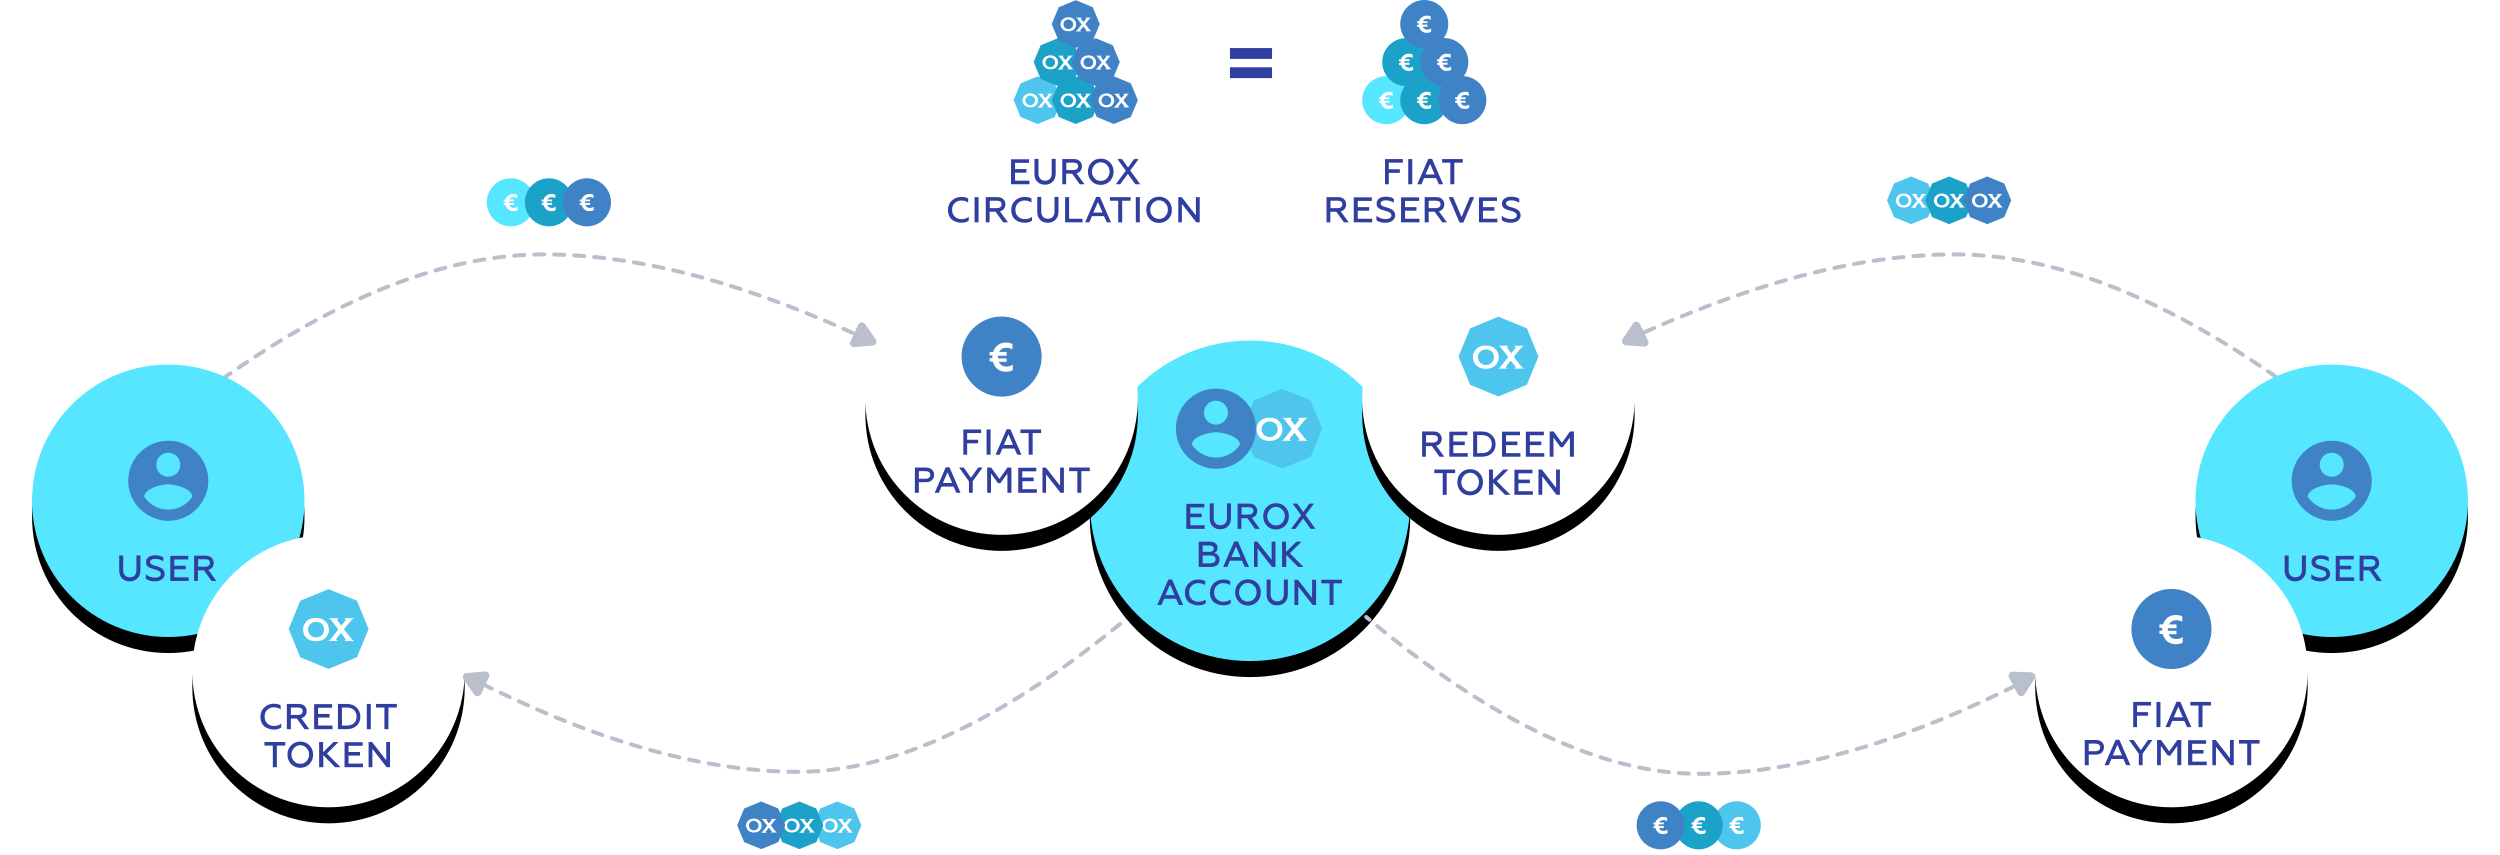 <?xml version="1.0" encoding="utf-8"?>
<!-- Generator: Adobe Illustrator 21.0.2, SVG Export Plug-In . SVG Version: 6.00 Build 0)  -->
<svg version="1.1" id="Layer_1" xmlns="http://www.w3.org/2000/svg" xmlns:xlink="http://www.w3.org/1999/xlink" x="0px" y="0px"
	 viewBox="0 0 1248 427" style="enable-background:new 0 0 1248 427;" xml:space="preserve">
<style type="text/css">
	.st0{fill:none;stroke:#BABFCC;stroke-width:2;stroke-linecap:round;stroke-dasharray:5;}
	.st1{fill:none;stroke:#BABFCC;stroke-width:2;stroke-linecap:round;stroke-dasharray:5,5;}
	.st2{fill:#56E6FF;}
	.st3{fill:#1CA2C8;}
	.st4{fill:#3F82C6;}
	.st5{fill:#4EC5EC;}
	.st6{fill:#FFFFFF;}
	.st7{fill:#303F9F;}
	.st8{filter:url(#filter-2);}
	.st9{filter:url(#filter-4);}
	.st10{filter:url(#filter-6);}
	.st11{filter:url(#filter-8);}
	.st12{filter:url(#filter-10);}
	.st13{filter:url(#filter-12);}
	.st14{filter:url(#filter-14);}
	.st15{fill:#BABFCC;}
</style>
<filter  filterUnits="objectBoundingBox" height="141.2%" id="filter-8" width="141.2%" x="-20.6%" y="-14.7%">
	<feOffset  dx="0" dy="8" in="SourceAlpha" result="shadowOffsetOuter1"></feOffset>
	<feGaussianBlur  in="shadowOffsetOuter1" result="shadowBlurOuter1" stdDeviation="8"></feGaussianBlur>
	
		<feColorMatrix  in="shadowBlurOuter1" type="matrix" values="0 0 0 0 0.106   0 0 0 0 0.173   0 0 0 0 0.333  0 0 0 0.12 0">
		</feColorMatrix>
</filter>
<filter  filterUnits="objectBoundingBox" height="141.2%" id="filter-6" width="141.2%" x="-20.6%" y="-14.7%">
	<feOffset  dx="0" dy="8" in="SourceAlpha" result="shadowOffsetOuter1"></feOffset>
	<feGaussianBlur  in="shadowOffsetOuter1" result="shadowBlurOuter1" stdDeviation="8"></feGaussianBlur>
	<feColorMatrix  in="shadowBlurOuter1" type="matrix" values="0 0 0 0 0   0 0 0 0 0   0 0 0 0 0  0 0 0 0.08 0"></feColorMatrix>
</filter>
<filter  filterUnits="objectBoundingBox" height="135.0%" id="filter-4" width="135.0%" x="-17.5%" y="-12.5%">
	<feOffset  dx="0" dy="8" in="SourceAlpha" result="shadowOffsetOuter1"></feOffset>
	<feGaussianBlur  in="shadowOffsetOuter1" result="shadowBlurOuter1" stdDeviation="8"></feGaussianBlur>
	
		<feColorMatrix  in="shadowBlurOuter1" type="matrix" values="0 0 0 0 0.106   0 0 0 0 0.173   0 0 0 0 0.333  0 0 0 0.08 0">
		</feColorMatrix>
</filter>
<filter  filterUnits="objectBoundingBox" height="141.2%" id="filter-2" width="141.2%" x="-20.6%" y="-14.7%">
	<feOffset  dx="0" dy="8" in="SourceAlpha" result="shadowOffsetOuter1"></feOffset>
	<feGaussianBlur  in="shadowOffsetOuter1" result="shadowBlurOuter1" stdDeviation="8"></feGaussianBlur>
	
		<feColorMatrix  in="shadowBlurOuter1" type="matrix" values="0 0 0 0 0.106   0 0 0 0 0.173   0 0 0 0 0.333  0 0 0 0.12 0">
		</feColorMatrix>
</filter>
<filter  filterUnits="objectBoundingBox" height="141.2%" id="filter-14" width="141.2%" x="-20.6%" y="-14.7%">
	<feOffset  dx="0" dy="8" in="SourceAlpha" result="shadowOffsetOuter1"></feOffset>
	<feGaussianBlur  in="shadowOffsetOuter1" result="shadowBlurOuter1" stdDeviation="8"></feGaussianBlur>
	
		<feColorMatrix  in="shadowBlurOuter1" type="matrix" values="0 0 0 0 0.106   0 0 0 0 0.173   0 0 0 0 0.333  0 0 0 0.12 0">
		</feColorMatrix>
</filter>
<filter  filterUnits="objectBoundingBox" height="141.2%" id="filter-12" width="141.2%" x="-20.6%" y="-14.7%">
	<feOffset  dx="0" dy="8" in="SourceAlpha" result="shadowOffsetOuter1"></feOffset>
	<feGaussianBlur  in="shadowOffsetOuter1" result="shadowBlurOuter1" stdDeviation="8"></feGaussianBlur>
	
		<feColorMatrix  in="shadowBlurOuter1" type="matrix" values="0 0 0 0 0.106   0 0 0 0 0.173   0 0 0 0 0.333  0 0 0 0.12 0">
		</feColorMatrix>
</filter>
<filter  filterUnits="objectBoundingBox" height="141.2%" id="filter-10" width="141.2%" x="-20.6%" y="-14.7%">
	<feOffset  dx="0" dy="8" in="SourceAlpha" result="shadowOffsetOuter1"></feOffset>
	<feGaussianBlur  in="shadowOffsetOuter1" result="shadowBlurOuter1" stdDeviation="8"></feGaussianBlur>
	
		<feColorMatrix  in="shadowBlurOuter1" type="matrix" values="0 0 0 0 0.106   0 0 0 0 0.173   0 0 0 0 0.333  0 0 0 0.12 0">
		</feColorMatrix>
</filter>
<title>infograpic-2</title>
<desc>Created with Sketch.</desc>
<g id="Eurocoin">
	<g id="Icns_x2C_-imgs" transform="translate(-325, -7422)">
		<g id="infograpic-2" transform="translate(341, 7422)">
			<path id="Line-4" class="st0" d="M95,189.2c58.6-41.5,112-62.2,160.4-62.2s103.6,14.9,165.9,44.6"/>
			<path id="Line-4-Copy" class="st1" d="M1120.3,188.2c-58.6-40.8-112-61.2-160.4-61.2c-48.3,0-103.6,14.6-165.9,43.9"/>
			<path id="Line-4-Copy-2" class="st1" d="M216,337c62.5,32.2,118,48.3,166.3,48.3S486,359.2,548.6,307"/>
			<g id="Group-96" transform="translate(490, 0)">
				<g id="Group-91-Copy-2" transform="translate(174, 0)">
					<g id="Group-74" transform="translate(0, 38)">
						<path id="Combined-Shape" class="st2" d="M12,24C5.4,24,0,18.6,0,12S5.4,0,12,0s12,5.4,12,12S18.6,24,12,24z M13.6,10.6h-2.3
							c0.4-0.8,1.1-1.2,2.2-1.2c0.6,0,1.2,0.2,1.7,0.5V8.2c-0.6-0.3-1.2-0.4-1.9-0.4c-1,0-1.8,0.3-2.5,0.8s-1.2,1.2-1.4,2h-1v1h0.8
							c0,0.2,0,0.3,0,0.4c0,0.2,0,0.3,0,0.4H8.4v1h1c0.2,0.9,0.7,1.6,1.4,2.2c0.7,0.6,1.5,0.8,2.5,0.8c0.9,0,1.5-0.2,2.1-0.5v-1.7
							c-0.5,0.4-1.2,0.6-1.9,0.6c-1.1,0-1.9-0.5-2.3-1.5h2.4v-1H11c0-0.1,0-0.3,0-0.4c0-0.1,0-0.3,0-0.4h2.6V10.6z"/>
						<path id="Combined-Shape-Copy" class="st3" d="M31,24c-6.6,0-12-5.4-12-12S24.4,0,31,0s12,5.4,12,12S37.6,24,31,24z
							 M32.6,10.6h-2.3c0.4-0.8,1.1-1.2,2.2-1.2c0.6,0,1.2,0.2,1.7,0.5V8.2c-0.6-0.3-1.2-0.4-1.9-0.4c-1,0-1.8,0.3-2.5,0.8
							s-1.2,1.2-1.4,2h-1v1h0.8c0,0.2,0,0.3,0,0.4c0,0.2,0,0.3,0,0.4h-0.8v1h1c0.2,0.9,0.7,1.6,1.4,2.2c0.7,0.6,1.5,0.8,2.5,0.8
							c0.9,0,1.5-0.2,2.1-0.5v-1.7c-0.5,0.4-1.2,0.6-1.9,0.6c-1.1,0-1.9-0.5-2.3-1.5h2.4v-1H30c0-0.1,0-0.3,0-0.4c0-0.1,0-0.3,0-0.4
							h2.6V10.6z"/>
						<path id="Combined-Shape-Copy-2" class="st4" d="M50,24c-6.6,0-12-5.4-12-12S43.4,0,50,0s12,5.4,12,12S56.6,24,50,24z
							 M51.6,10.6h-2.3c0.4-0.8,1.1-1.2,2.2-1.2c0.6,0,1.2,0.2,1.7,0.5V8.2c-0.6-0.3-1.2-0.4-1.9-0.4c-1,0-1.8,0.3-2.5,0.8
							c-0.7,0.5-1.2,1.2-1.4,2h-1v1h0.8c0,0.2,0,0.3,0,0.4c0,0.2,0,0.3,0,0.4h-0.8v1h1c0.2,0.9,0.7,1.6,1.4,2.2
							c0.7,0.6,1.5,0.8,2.5,0.8c0.9,0,1.5-0.2,2.1-0.5v-1.7c-0.5,0.4-1.2,0.6-1.9,0.6c-1.1,0-1.9-0.5-2.3-1.5h2.4v-1H49
							c0-0.1,0-0.3,0-0.4c0-0.1,0-0.3,0-0.4h2.6V10.6z"/>
					</g>
					<g id="Group-93" transform="translate(10, 19)">
						<path id="Combined-Shape-Copy-4" class="st3" d="M12,24C5.4,24,0,18.6,0,12S5.4,0,12,0s12,5.4,12,12S18.6,24,12,24z
							 M13.6,10.6h-2.3c0.4-0.8,1.1-1.2,2.2-1.2c0.6,0,1.2,0.2,1.7,0.5V8.2c-0.6-0.3-1.2-0.4-1.9-0.4c-1,0-1.8,0.3-2.5,0.8
							s-1.2,1.2-1.4,2h-1v1h0.8c0,0.2,0,0.3,0,0.4c0,0.2,0,0.3,0,0.4H8.4v1h1c0.2,0.9,0.7,1.6,1.4,2.2c0.7,0.6,1.5,0.8,2.5,0.8
							c0.9,0,1.5-0.2,2.1-0.5v-1.7c-0.5,0.4-1.2,0.6-1.9,0.6c-1.1,0-1.9-0.5-2.3-1.5h2.4v-1H11c0-0.1,0-0.3,0-0.4c0-0.1,0-0.3,0-0.4
							h2.6V10.6z"/>
						<path id="Combined-Shape-Copy-3" class="st4" d="M31,24c-6.6,0-12-5.4-12-12S24.4,0,31,0s12,5.4,12,12S37.6,24,31,24z
							 M32.6,10.6h-2.3c0.4-0.8,1.1-1.2,2.2-1.2c0.6,0,1.2,0.2,1.7,0.5V8.2c-0.6-0.3-1.2-0.4-1.9-0.4c-1,0-1.8,0.3-2.5,0.8
							s-1.2,1.2-1.4,2h-1v1h0.8c0,0.2,0,0.3,0,0.4c0,0.2,0,0.3,0,0.4h-0.8v1h1c0.2,0.9,0.7,1.6,1.4,2.2c0.7,0.6,1.5,0.8,2.5,0.8
							c0.9,0,1.5-0.2,2.1-0.5v-1.7c-0.5,0.4-1.2,0.6-1.9,0.6c-1.1,0-1.9-0.5-2.3-1.5h2.4v-1H30c0-0.1,0-0.3,0-0.4c0-0.1,0-0.3,0-0.4
							h2.6V10.6z"/>
					</g>
					<path id="Combined-Shape-Copy-5" class="st4" d="M31,24c-6.6,0-12-5.4-12-12S24.4,0,31,0s12,5.4,12,12S37.6,24,31,24z
						 M32.6,10.6h-2.3c0.4-0.8,1.1-1.2,2.2-1.2c0.6,0,1.2,0.2,1.7,0.5V8.2c-0.6-0.3-1.2-0.4-1.9-0.4c-1,0-1.8,0.3-2.5,0.8
						s-1.2,1.2-1.4,2h-1v1h0.8c0,0.2,0,0.3,0,0.4c0,0.2,0,0.3,0,0.4h-0.8v1h1c0.2,0.9,0.7,1.6,1.4,2.2c0.7,0.6,1.5,0.8,2.5,0.8
						c0.9,0,1.5-0.2,2.1-0.5v-1.7c-0.5,0.4-1.2,0.6-1.9,0.6c-1.1,0-1.9-0.5-2.3-1.5h2.4v-1H30c0-0.1,0-0.3,0-0.4c0-0.1,0-0.3,0-0.4
						h2.6V10.6z"/>
				</g>
				<g id="Group-40">
					<g id="Logo-coin-Copy-6" transform="translate(0, 38)">
						<polygon id="Polygon_1" class="st5" points="12,23.9 3.5,20.4 0,12 3.5,3.6 12,0.1 20.5,3.6 24,12 20.5,20.4 						"/>
						<path id="OX" class="st6" d="M4.9,10.3c-0.3,0.6-0.5,1.2-0.5,1.8c0,0.5,0.1,0.9,0.3,1.3c0.2,0.5,0.5,0.9,0.8,1.2
							c0.7,0.6,1.6,1,2.8,1c1.6,0,2.7-0.5,3.4-1.6c0.3-0.5,0.5-1.2,0.5-1.8c0-1.1-0.4-1.9-1.1-2.6c-0.7-0.6-1.6-1-2.8-1
							C6.7,8.7,5.6,9.3,4.9,10.3L4.9,10.3L4.9,10.3z M9.9,10.4c0.5,0.4,0.8,1,0.8,1.8c0,0.3-0.1,0.6-0.2,0.9
							c-0.1,0.3-0.3,0.6-0.6,0.8c-0.4,0.4-1,0.6-1.6,0.6s-1.2-0.2-1.6-0.6c-0.5-0.4-0.8-1-0.8-1.8c0-0.7,0.3-1.3,0.8-1.8
							c0.4-0.4,1-0.6,1.6-0.6C8.9,9.8,9.4,10,9.9,10.4L9.9,10.4L9.9,10.4z M18.6,9.7c0.2-0.2,0.3-0.4,0.5-0.6C19.2,9,19.3,9,19.5,9
							V8.8h-2.6V9c0.2,0,0.3,0.1,0.3,0.3c0,0.1-0.1,0.2-0.2,0.4L15.8,11l-1-1.3c-0.1-0.2-0.2-0.3-0.2-0.4c0-0.1,0.1-0.2,0.3-0.3V8.8
							h-2.7l0,0.2c0.1,0,0.3,0,0.4,0.1c0.1,0.1,0.2,0.3,0.5,0.6l1.9,2.5l-2.1,2.6c-0.2,0.2-0.3,0.4-0.5,0.6
							c-0.1,0.1-0.2,0.1-0.4,0.1v0.2h2.6v-0.2c-0.2,0-0.3-0.1-0.3-0.3c0-0.1,0.1-0.2,0.2-0.4l1.3-1.6l1.3,1.6
							c0.1,0.2,0.2,0.3,0.2,0.3c0,0.1-0.1,0.2-0.3,0.3v0.2h2.7v-0.2c-0.1,0-0.3-0.1-0.4-0.2c-0.2-0.2-0.3-0.4-0.5-0.6l-2-2.6
							L18.6,9.7z"/>
					</g>
					<g id="Logo-coin-Copy-5" transform="translate(19, 38)">
						<polygon id="Polygon_1_1_" class="st3" points="12,23.9 3.5,20.4 0,12 3.5,3.6 12,0.1 20.5,3.6 24,12 20.5,20.4 						"/>
						<path id="OX_1_" class="st6" d="M4.9,10.3c-0.3,0.6-0.5,1.2-0.5,1.8c0,0.5,0.1,0.9,0.3,1.3c0.2,0.5,0.5,0.9,0.8,1.2
							c0.7,0.6,1.6,1,2.8,1c1.6,0,2.7-0.5,3.4-1.6c0.3-0.5,0.5-1.2,0.5-1.8c0-1.1-0.4-1.9-1.1-2.6c-0.7-0.6-1.6-1-2.8-1
							C6.7,8.7,5.6,9.3,4.9,10.3L4.9,10.3L4.9,10.3z M9.9,10.4c0.5,0.4,0.8,1,0.8,1.8c0,0.3-0.1,0.6-0.2,0.9
							c-0.1,0.3-0.3,0.6-0.6,0.8c-0.4,0.4-1,0.6-1.6,0.6s-1.2-0.2-1.6-0.6c-0.5-0.4-0.8-1-0.8-1.8c0-0.7,0.3-1.3,0.8-1.8
							c0.4-0.4,1-0.6,1.6-0.6C8.9,9.8,9.4,10,9.9,10.4L9.9,10.4L9.9,10.4z M18.6,9.7c0.2-0.2,0.3-0.4,0.5-0.6C19.2,9,19.3,9,19.5,9
							V8.8h-2.6V9c0.2,0,0.3,0.1,0.3,0.3c0,0.1-0.1,0.2-0.2,0.4L15.8,11l-1-1.3c-0.1-0.2-0.2-0.3-0.2-0.4c0-0.1,0.1-0.2,0.3-0.3V8.8
							h-2.7l0,0.2c0.1,0,0.3,0,0.4,0.1c0.1,0.1,0.2,0.3,0.5,0.6l1.9,2.5l-2.1,2.6c-0.2,0.2-0.3,0.4-0.5,0.6
							c-0.1,0.1-0.2,0.1-0.4,0.1v0.2h2.6v-0.2c-0.2,0-0.3-0.1-0.3-0.3c0-0.1,0.1-0.2,0.2-0.4l1.3-1.6l1.3,1.6
							c0.1,0.2,0.2,0.3,0.2,0.3c0,0.1-0.1,0.2-0.3,0.3v0.2h2.7v-0.2c-0.1,0-0.3-0.1-0.4-0.2c-0.2-0.2-0.3-0.4-0.5-0.6l-2-2.6
							L18.6,9.7z"/>
					</g>
					<g id="Logo-coin-Copy-3" transform="translate(38, 38)">
						<polygon id="Polygon_1_2_" class="st4" points="12,23.9 3.5,20.4 0,12 3.5,3.6 12,0.1 20.5,3.6 24,12 20.5,20.4 						"/>
						<path id="OX_2_" class="st6" d="M4.9,10.3c-0.3,0.6-0.5,1.2-0.5,1.8c0,0.5,0.1,0.9,0.3,1.3c0.2,0.5,0.5,0.9,0.8,1.2
							c0.7,0.6,1.6,1,2.8,1c1.6,0,2.7-0.5,3.4-1.6c0.3-0.5,0.5-1.2,0.5-1.8c0-1.1-0.4-1.9-1.1-2.6c-0.7-0.6-1.6-1-2.8-1
							C6.7,8.7,5.6,9.3,4.9,10.3L4.9,10.3L4.9,10.3z M9.9,10.4c0.5,0.4,0.8,1,0.8,1.8c0,0.3-0.1,0.6-0.2,0.9
							c-0.1,0.3-0.3,0.6-0.6,0.8c-0.4,0.4-1,0.6-1.6,0.6s-1.2-0.2-1.6-0.6c-0.5-0.4-0.8-1-0.8-1.8c0-0.7,0.3-1.3,0.8-1.8
							c0.4-0.4,1-0.6,1.6-0.6C8.9,9.8,9.4,10,9.9,10.4L9.9,10.4L9.9,10.4z M18.6,9.7c0.2-0.2,0.3-0.4,0.5-0.6C19.2,9,19.3,9,19.5,9
							V8.8h-2.6V9c0.2,0,0.3,0.1,0.3,0.3c0,0.1-0.1,0.2-0.2,0.4L15.8,11l-1-1.3c-0.1-0.2-0.2-0.3-0.2-0.4c0-0.1,0.1-0.2,0.3-0.3V8.8
							h-2.7l0,0.2c0.1,0,0.3,0,0.4,0.1c0.1,0.1,0.2,0.3,0.5,0.6l1.9,2.5l-2.1,2.6c-0.2,0.2-0.3,0.4-0.5,0.6
							c-0.1,0.1-0.2,0.1-0.4,0.1v0.2h2.6v-0.2c-0.2,0-0.3-0.1-0.3-0.3c0-0.1,0.1-0.2,0.2-0.4l1.3-1.6l1.3,1.6
							c0.1,0.2,0.2,0.3,0.2,0.3c0,0.1-0.1,0.2-0.3,0.3v0.2h2.7v-0.2c-0.1,0-0.3-0.1-0.4-0.2c-0.2-0.2-0.3-0.4-0.5-0.6l-2-2.6
							L18.6,9.7z"/>
					</g>
					<g id="Group-57" transform="translate(10, 19)">
						<g id="Logo-coin-Copy-7">
							<polygon id="Polygon_1_3_" class="st3" points="12,23.9 3.5,20.4 0,12 3.5,3.6 12,0.1 20.5,3.6 24,12 20.5,20.4 							"/>
							<path id="OX_3_" class="st6" d="M4.9,10.3c-0.3,0.6-0.5,1.2-0.5,1.8c0,0.5,0.1,0.9,0.3,1.3c0.2,0.5,0.5,0.9,0.8,1.2
								c0.7,0.6,1.6,1,2.8,1c1.6,0,2.7-0.5,3.4-1.6c0.3-0.5,0.5-1.2,0.5-1.8c0-1.1-0.4-1.9-1.1-2.6c-0.7-0.6-1.6-1-2.8-1
								C6.7,8.7,5.6,9.3,4.9,10.3L4.9,10.3L4.9,10.3z M9.9,10.4c0.5,0.4,0.8,1,0.8,1.8c0,0.3-0.1,0.6-0.2,0.9
								c-0.1,0.3-0.3,0.6-0.6,0.8c-0.4,0.4-1,0.6-1.6,0.6s-1.2-0.2-1.6-0.6c-0.5-0.4-0.8-1-0.8-1.8c0-0.7,0.3-1.3,0.8-1.8
								c0.4-0.4,1-0.6,1.6-0.6C8.9,9.8,9.4,10,9.9,10.4L9.9,10.4L9.9,10.4z M18.6,9.7c0.2-0.2,0.3-0.4,0.5-0.6C19.2,9,19.3,9,19.5,9
								V8.8h-2.6V9c0.2,0,0.3,0.1,0.3,0.3c0,0.1-0.1,0.2-0.2,0.4L15.8,11l-1-1.3c-0.1-0.2-0.2-0.3-0.2-0.4c0-0.1,0.1-0.2,0.3-0.3
								V8.8h-2.7l0,0.2c0.1,0,0.3,0,0.4,0.1c0.1,0.1,0.2,0.3,0.5,0.6l1.9,2.5l-2.1,2.6c-0.2,0.2-0.3,0.4-0.5,0.6
								c-0.1,0.1-0.2,0.1-0.4,0.1v0.2h2.6v-0.2c-0.2,0-0.3-0.1-0.3-0.3c0-0.1,0.1-0.2,0.2-0.4l1.3-1.6l1.3,1.6
								c0.1,0.2,0.2,0.3,0.2,0.3c0,0.1-0.1,0.2-0.3,0.3v0.2h2.7v-0.2c-0.1,0-0.3-0.1-0.4-0.2c-0.2-0.2-0.3-0.4-0.5-0.6l-2-2.6
								L18.6,9.7z"/>
						</g>
						<g id="Logo-coin-Copy-4" transform="translate(19, 0)">
							<polygon id="Polygon_1_4_" class="st4" points="12,23.9 3.5,20.4 0,12 3.5,3.6 12,0.1 20.5,3.6 24,12 20.5,20.4 							"/>
							<path id="OX_4_" class="st6" d="M4.9,10.3c-0.3,0.6-0.5,1.2-0.5,1.8c0,0.5,0.1,0.9,0.3,1.3c0.2,0.5,0.5,0.9,0.8,1.2
								c0.7,0.6,1.6,1,2.8,1c1.6,0,2.7-0.5,3.4-1.6c0.3-0.5,0.5-1.2,0.5-1.8c0-1.1-0.4-1.9-1.1-2.6c-0.7-0.6-1.6-1-2.8-1
								C6.7,8.7,5.6,9.3,4.9,10.3L4.9,10.3L4.9,10.3z M9.9,10.4c0.5,0.4,0.8,1,0.8,1.8c0,0.3-0.1,0.6-0.2,0.9
								c-0.1,0.3-0.3,0.6-0.6,0.8c-0.4,0.4-1,0.6-1.6,0.6s-1.2-0.2-1.6-0.6c-0.5-0.4-0.8-1-0.8-1.8c0-0.7,0.3-1.3,0.8-1.8
								c0.4-0.4,1-0.6,1.6-0.6C8.9,9.8,9.4,10,9.9,10.4L9.9,10.4L9.9,10.4z M18.6,9.7c0.2-0.2,0.3-0.4,0.5-0.6C19.2,9,19.3,9,19.5,9
								V8.8h-2.6V9c0.2,0,0.3,0.1,0.3,0.3c0,0.1-0.1,0.2-0.2,0.4L15.8,11l-1-1.3c-0.1-0.2-0.2-0.3-0.2-0.4c0-0.1,0.1-0.2,0.3-0.3
								V8.8h-2.7l0,0.2c0.1,0,0.3,0,0.4,0.1c0.1,0.1,0.2,0.3,0.5,0.6l1.9,2.5l-2.1,2.6c-0.2,0.2-0.3,0.4-0.5,0.6
								c-0.1,0.1-0.2,0.1-0.4,0.1v0.2h2.6v-0.2c-0.2,0-0.3-0.1-0.3-0.3c0-0.1,0.1-0.2,0.2-0.4l1.3-1.6l1.3,1.6
								c0.1,0.2,0.2,0.3,0.2,0.3c0,0.1-0.1,0.2-0.3,0.3v0.2h2.7v-0.2c-0.1,0-0.3-0.1-0.4-0.2c-0.2-0.2-0.3-0.4-0.5-0.6l-2-2.6
								L18.6,9.7z"/>
						</g>
					</g>
					<g id="Logo-coin-Copy-8" transform="translate(19, 0)">
						<polygon id="Polygon_1_5_" class="st4" points="12,23.9 3.5,20.4 0,12 3.5,3.6 12,0.1 20.5,3.6 24,12 20.5,20.4 						"/>
						<path id="OX_5_" class="st6" d="M4.9,10.3c-0.3,0.6-0.5,1.2-0.5,1.8c0,0.5,0.1,0.9,0.3,1.3c0.2,0.5,0.5,0.9,0.8,1.2
							c0.7,0.6,1.6,1,2.8,1c1.6,0,2.7-0.5,3.4-1.6c0.3-0.5,0.5-1.2,0.5-1.8c0-1.1-0.4-1.9-1.1-2.6c-0.7-0.6-1.6-1-2.8-1
							C6.7,8.7,5.6,9.3,4.9,10.3L4.9,10.3L4.9,10.3z M9.9,10.4c0.5,0.4,0.8,1,0.8,1.8c0,0.3-0.1,0.6-0.2,0.9
							c-0.1,0.3-0.3,0.6-0.6,0.8c-0.4,0.4-1,0.6-1.6,0.6s-1.2-0.2-1.6-0.6c-0.5-0.4-0.8-1-0.8-1.8c0-0.7,0.3-1.3,0.8-1.8
							c0.4-0.4,1-0.6,1.6-0.6C8.9,9.8,9.4,10,9.9,10.4L9.9,10.4L9.9,10.4z M18.6,9.7c0.2-0.2,0.3-0.4,0.5-0.6C19.2,9,19.3,9,19.5,9
							V8.8h-2.6V9c0.2,0,0.3,0.1,0.3,0.3c0,0.1-0.1,0.2-0.2,0.4L15.8,11l-1-1.3c-0.1-0.2-0.2-0.3-0.2-0.4c0-0.1,0.1-0.2,0.3-0.3V8.8
							h-2.7l0,0.2c0.1,0,0.3,0,0.4,0.1c0.1,0.1,0.2,0.3,0.5,0.6l1.9,2.5l-2.1,2.6c-0.2,0.2-0.3,0.4-0.5,0.6
							c-0.1,0.1-0.2,0.1-0.4,0.1v0.2h2.6v-0.2c-0.2,0-0.3-0.1-0.3-0.3c0-0.1,0.1-0.2,0.2-0.4l1.3-1.6l1.3,1.6
							c0.1,0.2,0.2,0.3,0.2,0.3c0,0.1-0.1,0.2-0.3,0.3v0.2h2.7v-0.2c-0.1,0-0.3-0.1-0.4-0.2c-0.2-0.2-0.3-0.4-0.5-0.6l-2-2.6
							L18.6,9.7z"/>
					</g>
				</g>
				<path id="_x3D_" class="st7" d="M129,29.4V24h-21v5.4H129z M129,39v-5.4h-21V39H129z"/>
			</g>
			<path id="Eurox-circulation" class="st7" d="M497.9,92v-1.8h-7.2v-4h5.7v-1.8h-5.7v-3.1h7v-1.8h-9V92H497.9z M500.4,86.7
				c0,1.8,0.5,3.2,1.5,4.1c1,1,2.2,1.4,3.8,1.4c1.6,0,2.8-0.5,3.8-1.5c1-1,1.5-2.3,1.5-4.1v-7.3h-2v7.3c0,2.4-1.3,3.6-3.3,3.6
				c-2,0-3.3-1.3-3.3-3.6v-7.3h-2V86.7z M516.3,92h-2V79.4h5.7c1.3,0,2.3,0.3,3,1c0.7,0.7,1.1,1.5,1.1,2.6c0,1.7-1,3.1-2.7,3.5
				l4,5.5h-2.4l-3.8-5.3h-3V92z M516.3,81.2v3.7h3.6c1.4,0,2.3-0.7,2.3-1.9c0-1.2-0.8-1.8-2.3-1.8H516.3z M530.4,89
				c0.8,0.9,1.9,1.3,3.1,1.3c1.2,0,2.3-0.4,3.1-1.3c0.8-0.9,1.3-2,1.3-3.3s-0.4-2.4-1.3-3.3c-0.8-0.9-1.9-1.4-3.1-1.4
				c-1.2,0-2.3,0.5-3.1,1.4c-0.8,0.9-1.3,2-1.3,3.3S529.5,88.1,530.4,89z M538.1,90.4c-1.2,1.2-2.8,1.9-4.6,1.9
				c-1.9,0-3.4-0.6-4.6-1.9c-1.2-1.3-1.8-2.8-1.8-4.7c0-1.9,0.6-3.4,1.8-4.6c1.2-1.3,2.8-1.9,4.6-1.9c1.9,0,3.4,0.6,4.6,1.9
				c1.2,1.2,1.8,2.8,1.8,4.6C539.9,87.6,539.3,89.1,538.1,90.4z M543.2,92l3.8-5.2l3.8,5.2h2.4l-5-6.9l4.2-5.7h-2.3l-3,4.2l-3-4.2
				h-2.3l4.2,5.8l-5,6.8H543.2z M463.9,111.2c1.4,0,2.6-0.3,3.7-1v-2c-1,0.8-2.2,1.2-3.6,1.2c-1.4,0-2.5-0.4-3.4-1.3
				c-0.9-0.9-1.3-2-1.3-3.4c0-1.3,0.4-2.5,1.3-3.3c0.9-0.9,2-1.3,3.3-1.3c1.2,0,2.4,0.3,3.4,1v-2c-1-0.6-2.1-0.8-3.4-0.8
				c-1.9,0-3.5,0.6-4.8,1.9c-1.3,1.2-1.9,2.8-1.9,4.7s0.6,3.5,1.9,4.7C460.5,110.6,462.1,111.2,463.9,111.2z M472.5,111V98.4h-2V111
				H472.5z M478.1,111h-2V98.4h5.7c1.3,0,2.3,0.3,3,1c0.7,0.7,1.1,1.5,1.1,2.6c0,1.7-1,3.1-2.7,3.5l4,5.5h-2.4l-3.8-5.3h-3V111z
				 M478.1,100.2v3.7h3.6c1.4,0,2.3-0.7,2.3-1.9c0-1.2-0.8-1.8-2.3-1.8H478.1z M495.5,111.2c1.4,0,2.6-0.3,3.7-1v-2
				c-1,0.8-2.2,1.2-3.6,1.2c-1.4,0-2.5-0.4-3.4-1.3c-0.9-0.9-1.3-2-1.3-3.4c0-1.3,0.4-2.5,1.3-3.3c0.9-0.9,2-1.3,3.3-1.3
				c1.2,0,2.4,0.3,3.4,1v-2c-1-0.6-2.1-0.8-3.4-0.8c-1.9,0-3.5,0.6-4.8,1.9c-1.3,1.2-1.9,2.8-1.9,4.7s0.6,3.5,1.9,4.7
				C492,110.6,493.6,111.2,495.5,111.2z M501.8,105.7c0,1.8,0.5,3.2,1.5,4.1c1,1,2.2,1.4,3.8,1.4c1.6,0,2.8-0.5,3.8-1.5
				s1.5-2.3,1.5-4.1v-7.3h-2v7.3c0,2.4-1.3,3.6-3.3,3.6c-2,0-3.3-1.3-3.3-3.6v-7.3h-2V105.7z M524.4,111v-1.8h-6.7V98.4h-2V111
				H524.4z M527.8,111h-2.1l5.5-12.7h1.9l5.5,12.7h-2.1l-1.4-3.1h-6L527.8,111z M532.1,100.8l-2.3,5.3h4.6L532.1,100.8z
				 M538.1,100.2v-1.8h10.3v1.8h-4.2V111h-2v-10.8H538.1z M553,111V98.4h-2V111H553z M559.5,108c0.8,0.9,1.9,1.3,3.1,1.3
				s2.3-0.4,3.1-1.3c0.8-0.9,1.3-2,1.3-3.3s-0.4-2.4-1.3-3.3c-0.8-0.9-1.9-1.4-3.1-1.4s-2.3,0.5-3.1,1.4c-0.8,0.9-1.3,2-1.3,3.3
				S558.6,107.1,559.5,108z M567.2,109.4c-1.2,1.2-2.8,1.9-4.6,1.9s-3.4-0.6-4.6-1.9c-1.2-1.3-1.8-2.8-1.8-4.7
				c0-1.9,0.6-3.4,1.8-4.6c1.2-1.3,2.8-1.9,4.6-1.9s3.4,0.6,4.6,1.9c1.2,1.2,1.8,2.8,1.8,4.6C569.1,106.6,568.5,108.1,567.2,109.4z
				 M574,111v-9.2l7.2,9.2h1.7V98.4h-1.9v9.1l-7.1-9.1h-1.7V111H574z"/>
			<path id="Fiat-reserves" class="st7" d="M677.3,92v-5.7h5.5v-1.8h-5.5v-3.3h7v-1.8h-8.9V92H677.3z M689,92V79.4h-2V92H689z
				 M693.6,92h-2.1l5.5-12.7h1.9l5.5,12.7h-2.1l-1.4-3.1h-6L693.6,92z M697.9,81.8l-2.3,5.3h4.6L697.9,81.8z M703.9,81.2v-1.8h10.3
				v1.8h-4.2V92h-2V81.2H703.9z M648.2,111h-2V98.4h5.7c1.3,0,2.3,0.3,3,1c0.7,0.7,1.1,1.5,1.1,2.6c0,1.7-1,3.1-2.7,3.5l4,5.5h-2.4
				l-3.8-5.3h-3V111z M648.2,100.2v3.7h3.6c1.4,0,2.3-0.7,2.3-1.9c0-1.2-0.8-1.8-2.3-1.8H648.2z M669,111v-1.8h-7.2v-4h5.7v-1.8
				h-5.7v-3.1h7v-1.8h-9V111H669z M675.6,111.2c1.4,0,2.5-0.3,3.5-1c0.9-0.7,1.4-1.6,1.4-2.8c-0.1-1.4-0.7-2.3-1.8-2.9
				c-0.8-0.4-1.3-0.6-2.3-0.9l-1.4-0.4c-0.3-0.1-0.9-0.3-1.1-0.5c-0.4-0.3-0.7-0.6-0.7-1.1c0-0.9,0.8-1.6,2.6-1.6
				c1.4,0,2.7,0.4,4,1.2v-2c-1.2-0.7-2.5-1-4-1c-2.8,0-4.6,1.3-4.6,3.4c0,1.2,0.4,2,1.3,2.5c0.5,0.3,0.9,0.5,1.3,0.6
				c0.4,0.1,0.9,0.3,1.6,0.5l0.3,0.1c0.8,0.2,1.2,0.3,1.7,0.6c0.3,0.1,0.5,0.3,0.6,0.4c0.3,0.3,0.6,0.7,0.6,1.2
				c0,1.2-1.3,1.9-2.9,1.9c-0.9,0-1.7-0.2-2.6-0.5c-0.8-0.3-1.5-0.7-2-1.2v2.1C672.1,110.8,673.7,111.2,675.6,111.2z M692.6,111
				v-1.8h-7.2v-4h5.7v-1.8h-5.7v-3.1h7v-1.8h-9V111H692.6z M697.2,111h-2V98.4h5.7c1.3,0,2.3,0.3,3,1c0.7,0.7,1.1,1.5,1.1,2.6
				c0,1.7-1,3.1-2.7,3.5l4,5.5H704l-3.8-5.3h-3V111z M697.2,100.2v3.7h3.6c1.4,0,2.3-0.7,2.3-1.9c0-1.2-0.8-1.8-2.3-1.8H697.2z
				 M714.5,111.1l5.4-12.7h-2.1l-4.2,9.9l-4.2-9.9h-2.2l5.4,12.7H714.5z M731.5,111v-1.8h-7.2v-4h5.7v-1.8h-5.7v-3.1h7v-1.8h-9V111
				H731.5z M738.2,111.2c1.4,0,2.5-0.3,3.5-1c0.9-0.7,1.4-1.6,1.4-2.8c-0.1-1.4-0.7-2.3-1.8-2.9c-0.8-0.4-1.3-0.6-2.3-0.9l-1.4-0.4
				c-0.3-0.1-0.9-0.3-1.1-0.5c-0.4-0.3-0.7-0.6-0.7-1.1c0-0.9,0.8-1.6,2.6-1.6c1.4,0,2.7,0.4,4,1.2v-2c-1.2-0.7-2.5-1-4-1
				c-2.8,0-4.6,1.3-4.6,3.4c0,1.2,0.4,2,1.3,2.5c0.5,0.3,0.9,0.5,1.3,0.6c0.4,0.1,0.9,0.3,1.6,0.5l0.3,0.1c0.8,0.2,1.2,0.3,1.7,0.6
				c0.3,0.1,0.5,0.3,0.6,0.4c0.3,0.3,0.6,0.7,0.6,1.2c0,1.2-1.3,1.9-2.9,1.9c-0.9,0-1.7-0.2-2.6-0.5c-0.8-0.3-1.5-0.7-2-1.2v2.1
				C734.7,110.8,736.3,111.2,738.2,111.2z"/>
			<g id="Group-84" transform="translate(0, 182)">
				<g id="Shape">
					<g class="st8">
						<path id="path-1_2_" d="M68,0c37.6,0,68,30.4,68,68s-30.4,68-68,68S0,105.6,0,68S30.4,0,68,0z"/>
					</g>
					<g>
						<path id="path-1_1_" class="st2" d="M68,0c37.6,0,68,30.4,68,68s-30.4,68-68,68S0,105.6,0,68S30.4,0,68,0z"/>
					</g>
				</g>
				<path id="User" class="st7" d="M43.5,102.7c0,1.8,0.5,3.2,1.5,4.1c1,1,2.2,1.4,3.8,1.4c1.6,0,2.8-0.5,3.8-1.5
					c1-1,1.5-2.3,1.5-4.1v-7.3h-2v7.3c0,2.4-1.3,3.6-3.3,3.6s-3.3-1.3-3.3-3.6v-7.3h-2V102.7z M61.3,108.2c1.4,0,2.5-0.3,3.5-1
					s1.4-1.6,1.4-2.8c-0.1-1.4-0.7-2.3-1.8-2.9c-0.8-0.4-1.4-0.6-2.3-0.9l-1.4-0.4c-0.3-0.1-0.9-0.3-1.1-0.5
					c-0.4-0.3-0.7-0.6-0.7-1.1c0-0.9,0.8-1.6,2.6-1.6c1.4,0,2.7,0.4,4,1.2v-2c-1.2-0.7-2.5-1-4-1c-2.8,0-4.6,1.3-4.6,3.4
					c0,1.2,0.4,2,1.3,2.5c0.5,0.3,0.9,0.5,1.3,0.6c0.4,0.1,0.9,0.3,1.6,0.5l0.3,0.1c0.8,0.2,1.2,0.3,1.7,0.6
					c0.3,0.1,0.5,0.3,0.6,0.4c0.3,0.3,0.6,0.7,0.6,1.2c0,1.2-1.3,1.9-2.9,1.9c-0.9,0-1.7-0.2-2.6-0.5c-0.8-0.3-1.5-0.7-2-1.2v2.1
					C57.8,107.8,59.4,108.2,61.3,108.2z M78.2,108v-1.8H71v-4h5.7v-1.8H71v-3.1h7v-1.8h-9V108H78.2z M82.9,108h-2V95.4h5.7
					c1.3,0,2.3,0.3,3,1c0.7,0.7,1.1,1.5,1.1,2.6c0,1.7-1,3.1-2.7,3.5l4,5.5h-2.4l-3.8-5.3h-3V108z M82.9,97.2v3.7h3.6
					c1.4,0,2.3-0.7,2.3-1.9c0-1.2-0.8-1.8-2.3-1.8H82.9z"/>
				<g id="account-circle" transform="translate(48, 38)">
					<path id="Shape_1_" class="st4" d="M20,34.4c-5,0-9.4-2.6-12-6.4c0.1-4,8-6.2,12-6.2S31.9,24,32,28C29.4,31.8,25,34.4,20,34.4
						L20,34.4z M20,6c3.3,0,6,2.7,6,6s-2.7,6-6,6s-6-2.7-6-6S16.7,6,20,6L20,6z M20,0C9,0,0,9,0,20c0,5.3,2.1,10.4,5.9,14.1
						S14.7,40,20,40s10.4-2.1,14.1-5.9S40,25.3,40,20C40,8.9,31,0,20,0z"/>
				</g>
			</g>
			<g id="Group-78" transform="translate(528, 170)">
				<g id="Shape_2_">
					<g class="st9">
						<path id="path-3_2_" d="M80,0c44.2,0,80,35.8,80,80s-35.8,80-80,80S0,124.2,0,80S35.8,0,80,0z"/>
					</g>
					<g>
						<path id="path-3_1_" class="st2" d="M80,0c44.2,0,80,35.8,80,80s-35.8,80-80,80S0,124.2,0,80S35.8,0,80,0z"/>
					</g>
				</g>
				<g id="Logo-coin-Copy" transform="translate(76, 24)">
					<polygon id="Polygon_1_6_" class="st5" points="20,39.9 5.9,34.1 0.1,20 5.9,5.9 20,0.1 34.2,5.9 40,20 34.2,34.1 					"/>
					<path id="OX_6_" class="st6" d="M8.2,17.2c-0.6,0.9-0.9,2-0.9,3.1c0,0.8,0.1,1.5,0.4,2.2c0.3,0.8,0.8,1.5,1.4,2
						c1.1,1.1,2.7,1.6,4.6,1.6c2.6,0,4.5-0.9,5.6-2.7c0.6-0.9,0.9-1.9,0.9-3c0-1.8-0.6-3.2-1.8-4.3c-1.1-1.1-2.7-1.6-4.7-1.6
						C11.1,14.5,9.3,15.4,8.2,17.2L8.2,17.2L8.2,17.2z M16.5,17.3c0.8,0.7,1.3,1.7,1.3,3c0,0.5-0.1,1-0.3,1.5c-0.2,0.5-0.5,1-1,1.4
						c-0.7,0.6-1.6,1-2.7,1s-2-0.3-2.7-1c-0.8-0.7-1.3-1.7-1.3-2.9c0-1.2,0.4-2.2,1.3-2.9c0.7-0.6,1.6-1,2.7-1
						C14.8,16.4,15.7,16.7,16.5,17.3L16.5,17.3L16.5,17.3z M31,16.1c0.3-0.3,0.6-0.7,0.9-1c0.2-0.1,0.4-0.2,0.6-0.2v-0.3H28v0.3
						c0.4,0.1,0.6,0.2,0.6,0.5c0,0.1-0.1,0.4-0.4,0.7l-1.8,2.2l-1.7-2.2c-0.2-0.3-0.4-0.5-0.4-0.7c0-0.2,0.2-0.4,0.5-0.5v-0.3h-4.5
						l0,0.3c0.2,0,0.5,0.1,0.6,0.2c0.1,0.1,0.4,0.4,0.8,1l3.2,4.1l-3.4,4.3c-0.3,0.3-0.5,0.7-0.8,1c-0.2,0.1-0.4,0.2-0.6,0.2v0.3
						h4.3v-0.3c-0.4,0-0.6-0.2-0.6-0.5c0-0.1,0.1-0.3,0.3-0.6l2.1-2.6l2.1,2.7c0.2,0.3,0.3,0.4,0.3,0.6c0,0.2-0.2,0.4-0.5,0.4v0.3
						h4.5v-0.3c-0.2,0-0.5-0.1-0.7-0.3c-0.3-0.3-0.6-0.6-0.8-0.9l-3.4-4.4L31,16.1z"/>
				</g>
				<g id="account-circle_1_" transform="translate(43, 24)">
					<path id="Shape_3_" class="st4" d="M20,34.4c-5,0-9.4-2.6-12-6.4c0.1-4,8-6.2,12-6.2S31.9,24,32,28C29.4,31.8,25,34.4,20,34.4
						L20,34.4z M20,6c3.3,0,6,2.7,6,6s-2.7,6-6,6s-6-2.7-6-6S16.7,6,20,6L20,6z M20,0C9,0,0,9,0,20c0,5.3,2.1,10.4,5.9,14.1
						S14.7,40,20,40s10.4-2.1,14.1-5.9S40,25.3,40,20C40,8.9,31,0,20,0z"/>
				</g>
				<path id="Eurox-bank-Account" class="st7" d="M57.4,94v-1.8h-7.2v-4h5.7v-1.8h-5.7v-3.1h7v-1.8h-9V94H57.4z M59.9,88.7
					c0,1.8,0.5,3.2,1.5,4.1c1,1,2.2,1.4,3.8,1.4s2.8-0.5,3.8-1.5c1-1,1.5-2.3,1.5-4.1v-7.3h-2v7.3c0,2.4-1.3,3.6-3.3,3.6
					s-3.3-1.3-3.3-3.6v-7.3h-2V88.7z M75.8,94h-2V81.4h5.7c1.3,0,2.3,0.3,3,1s1.1,1.5,1.1,2.6c0,1.7-1,3.1-2.7,3.5l4,5.5h-2.4
					l-3.8-5.3h-3V94z M75.8,83.2v3.7h3.6c1.4,0,2.3-0.7,2.3-1.9c0-1.2-0.8-1.8-2.3-1.8H75.8z M89.9,91c0.8,0.9,1.9,1.3,3.1,1.3
					c1.2,0,2.3-0.4,3.1-1.3c0.8-0.9,1.3-2,1.3-3.3s-0.4-2.4-1.3-3.3C95.3,83.5,94.2,83,93,83c-1.2,0-2.3,0.5-3.1,1.4
					c-0.8,0.9-1.3,2-1.3,3.3S89,90.1,89.9,91z M97.6,92.4c-1.2,1.2-2.8,1.9-4.6,1.9c-1.9,0-3.4-0.6-4.6-1.9
					c-1.2-1.3-1.8-2.8-1.8-4.7c0-1.9,0.6-3.4,1.8-4.6c1.2-1.3,2.8-1.9,4.6-1.9c1.9,0,3.4,0.6,4.6,1.9c1.2,1.2,1.8,2.8,1.8,4.6
					C99.4,89.6,98.8,91.1,97.6,92.4z M102.7,94l3.8-5.2l3.8,5.2h2.4l-5-6.9l4.2-5.7h-2.3l-3,4.2l-3-4.2h-2.3l4.2,5.8l-5,6.8H102.7z
					 M60.6,113h-6.2v-12.6h5.7c2.2,0,3.7,1.2,3.7,3.1c0,1.3-0.7,2.2-1.7,2.6c1.5,0.3,2.7,1.5,2.7,3.4c0,1.1-0.4,1.9-1.2,2.6
					C62.9,112.7,61.9,113,60.6,113z M56.4,107.2v4h3.9c1.5,0,2.5-0.7,2.5-2c0-1.2-0.9-1.9-2.5-1.9H56.4z M56.4,102.2v3.3h3.4
					c1.3,0,2.1-0.6,2.1-1.6c0-1.1-0.8-1.6-2.1-1.6H56.4z M68.7,113h-2.1l5.5-12.7H74l5.5,12.7h-2.1l-1.4-3.1h-6L68.7,113z M73,102.8
					l-2.3,5.3h4.6L73,102.8z M83.8,113v-9.2l7.2,9.2h1.7v-12.6h-1.9v9.1l-7.1-9.1h-1.7V113H83.8z M98.1,113v-6l5.9,6h2.7l-6.8-6.8
					l5.8-5.8h-2.5l-5.2,5.1v-5.1h-2V113H98.1z M35.8,132h-2.1l5.5-12.7h1.9l5.5,12.7h-2.1l-1.4-3.1h-6L35.8,132z M40.1,121.8
					l-2.3,5.3h4.6L40.1,121.8z M54.2,132.2c1.4,0,2.6-0.3,3.7-1v-2c-1,0.8-2.2,1.2-3.6,1.2c-1.3,0-2.5-0.4-3.4-1.3
					c-0.9-0.9-1.3-2-1.3-3.4c0-1.3,0.4-2.5,1.3-3.3c0.9-0.9,2-1.3,3.3-1.3c1.2,0,2.4,0.3,3.4,1v-2c-1-0.6-2.1-0.8-3.4-0.8
					c-1.9,0-3.5,0.6-4.8,1.9c-1.3,1.2-1.9,2.8-1.9,4.7s0.6,3.5,1.9,4.7C50.7,131.6,52.3,132.2,54.2,132.2z M66.7,132.2
					c1.4,0,2.6-0.3,3.7-1v-2c-1,0.8-2.2,1.2-3.6,1.2c-1.3,0-2.5-0.4-3.4-1.3c-0.9-0.9-1.3-2-1.3-3.4c0-1.3,0.4-2.5,1.3-3.3
					c0.9-0.9,2-1.3,3.3-1.3c1.2,0,2.4,0.3,3.4,1v-2c-1-0.6-2.1-0.8-3.4-0.8c-1.9,0-3.5,0.6-4.8,1.9c-1.3,1.2-1.9,2.8-1.9,4.7
					s0.6,3.5,1.9,4.7C63.2,131.6,64.8,132.2,66.7,132.2z M75.8,129c0.8,0.9,1.9,1.3,3.1,1.3c1.2,0,2.3-0.5,3.1-1.3
					c0.8-0.9,1.3-2,1.3-3.3s-0.4-2.4-1.3-3.3c-0.8-0.9-1.9-1.4-3.1-1.4c-1.2,0-2.3,0.5-3.1,1.4c-0.8,0.9-1.3,2-1.3,3.3
					S75,128.1,75.8,129z M83.6,130.4c-1.2,1.2-2.8,1.9-4.6,1.9c-1.9,0-3.4-0.6-4.6-1.9c-1.2-1.3-1.8-2.8-1.8-4.7
					c0-1.9,0.6-3.4,1.8-4.6c1.2-1.3,2.8-1.9,4.6-1.9c1.9,0,3.4,0.6,4.6,1.9c1.2,1.2,1.8,2.8,1.8,4.6
					C85.4,127.6,84.8,129.1,83.6,130.4z M88.3,126.7c0,1.8,0.5,3.2,1.5,4.1c1,1,2.2,1.4,3.8,1.4c1.6,0,2.8-0.5,3.8-1.5
					c1-1,1.5-2.3,1.5-4.1v-7.3h-2v7.3c0,2.4-1.3,3.6-3.3,3.6c-2,0-3.3-1.3-3.3-3.6v-7.3h-2V126.7z M104.1,132v-9.2l7.2,9.2h1.7
					v-12.6H111v9.1l-7.1-9.1h-1.7V132H104.1z M115.5,121.2h4.2V132h2v-10.8h4.2v-1.8h-10.3V121.2z"/>
			</g>
			<g id="Group-87" transform="translate(1080, 182)">
				<g id="Shape_4_">
					<g class="st10">
						<path id="path-5_2_" d="M68,0c37.6,0,68,30.4,68,68s-30.4,68-68,68S0,105.6,0,68S30.4,0,68,0z"/>
					</g>
					<g>
						<path id="path-5_1_" class="st2" d="M68,0c37.6,0,68,30.4,68,68s-30.4,68-68,68S0,105.6,0,68S30.4,0,68,0z"/>
					</g>
				</g>
				<path id="User_1_" class="st7" d="M44.5,102.7c0,1.8,0.5,3.2,1.5,4.1c1,1,2.2,1.4,3.8,1.4c1.6,0,2.8-0.5,3.8-1.5
					c1-1,1.5-2.3,1.5-4.1v-7.3h-2v7.3c0,2.4-1.3,3.6-3.3,3.6s-3.3-1.3-3.3-3.6v-7.3h-2V102.7z M62.3,108.2c1.4,0,2.5-0.3,3.5-1
					s1.4-1.6,1.4-2.8c-0.1-1.4-0.7-2.3-1.8-2.9c-0.8-0.4-1.3-0.6-2.3-0.9l-1.4-0.4c-0.3-0.1-0.9-0.3-1.1-0.5
					c-0.4-0.3-0.7-0.6-0.7-1.1c0-0.9,0.8-1.6,2.6-1.6c1.4,0,2.7,0.4,4,1.2v-2c-1.2-0.7-2.5-1-4-1c-2.8,0-4.6,1.3-4.6,3.4
					c0,1.2,0.4,2,1.3,2.5c0.5,0.3,0.9,0.5,1.3,0.6c0.4,0.1,0.9,0.3,1.6,0.5l0.3,0.1c0.8,0.2,1.2,0.3,1.7,0.6
					c0.3,0.1,0.5,0.3,0.6,0.4c0.3,0.3,0.6,0.7,0.6,1.2c0,1.2-1.3,1.9-2.9,1.9c-0.9,0-1.7-0.2-2.6-0.5c-0.8-0.3-1.5-0.7-2-1.2v2.1
					C58.8,107.8,60.4,108.2,62.3,108.2z M79.2,108v-1.8H72v-4h5.7v-1.8H72v-3.1h7v-1.8h-9V108H79.2z M83.9,108h-2V95.4h5.7
					c1.3,0,2.3,0.3,3,1c0.7,0.7,1.1,1.5,1.1,2.6c0,1.7-1,3.1-2.7,3.5l4,5.5h-2.4l-3.8-5.3h-3V108z M83.9,97.2v3.7h3.6
					c1.4,0,2.3-0.7,2.3-1.9c0-1.2-0.8-1.8-2.3-1.8H83.9z"/>
				<g id="account-circle_2_" transform="translate(48, 38)">
					<path id="Shape_5_" class="st4" d="M20,34.4c-5,0-9.4-2.6-12-6.4c0.1-4,8-6.2,12-6.2S31.9,24,32,28C29.4,31.8,25,34.4,20,34.4
						L20,34.4z M20,6c3.3,0,6,2.7,6,6s-2.7,6-6,6s-6-2.7-6-6S16.7,6,20,6L20,6z M20,0C9,0,0,9,0,20c0,5.3,2.1,10.4,5.9,14.1
						S14.7,40,20,40s10.4-2.1,14.1-5.9S40,25.3,40,20C40,8.9,31,0,20,0z"/>
				</g>
			</g>
			<g id="Group-83" transform="translate(416, 131)">
				<g id="Shape_6_">
					<g class="st11">
						<path id="path-7_2_" d="M68,0c37.6,0,68,30.4,68,68s-30.4,68-68,68S0,105.6,0,68S30.4,0,68,0z"/>
					</g>
					<g>
						<path id="path-7_1_" class="st6" d="M68,0c37.6,0,68,30.4,68,68s-30.4,68-68,68S0,105.6,0,68S30.4,0,68,0z"/>
					</g>
				</g>
				<path id="Fiat-payment" class="st7" d="M50.8,96v-5.7h5.5v-1.8h-5.5v-3.3h7v-1.8h-8.9V96H50.8z M62.5,96V83.4h-2V96H62.5z
					 M67.1,96H65l5.5-12.7h1.9L77.9,96h-2.1l-1.4-3.1h-6L67.1,96z M71.4,85.8l-2.3,5.3h4.6L71.4,85.8z M77.4,85.2v-1.8h10.3v1.8
					h-4.2V96h-2V85.2H77.4z M26.7,115h-2v-12.6h5.4c1.3,0,2.3,0.3,3.1,1c0.8,0.7,1.1,1.5,1.1,2.6c0,1.1-0.4,2-1.1,2.7
					c-0.7,0.7-1.8,1-3.1,1h-3.4V115z M26.7,104.2v3.8H30c1.5,0,2.4-0.7,2.4-1.9c0-1.2-0.9-1.9-2.4-1.9H26.7z M36.7,115h-2.1
					l5.5-12.7H42l5.5,12.7h-2.1l-1.4-3.1h-6L36.7,115z M41,104.8l-2.3,5.3h4.6L41,104.8z M53.7,115h-2v-5.7l-4.9-6.9h2.3l3.6,5.1
					l3.6-5.1h2.2l-4.9,6.8V115z M62.7,115v-9.6l3.5,4.8h1.2l3.5-4.8v9.6h2v-12.6h-2l-4,5.7l-4.1-5.7h-2V115H62.7z M85.6,115v-1.8
					h-7.2v-4H84v-1.8h-5.7v-3.1h7v-1.8h-9V115H85.6z M90.2,115v-9.2l7.2,9.2h1.7v-12.6h-1.9v9.1l-7.1-9.1h-1.7V115H90.2z
					 M101.6,104.2h4.2V115h2v-10.8h4.2v-1.8h-10.3V104.2z"/>
				<path id="Combined-Shape_1_" class="st4" d="M68,67c-11,0-20-9-20-20s9-20,20-20s20,9,20,20S79,67,68,67z M70.6,44.7h-3.8
					c0.7-1.4,1.9-2.1,3.7-2.1c1,0,2,0.3,2.9,0.8v-2.7c-0.9-0.5-2-0.7-3.2-0.7c-1.6,0-3,0.4-4.1,1.3s-1.9,2-2.3,3.4H62v1.7h1.4
					c0,0.3,0,0.5,0,0.7c0,0.3,0,0.5,0,0.7H62v1.7h1.6c0.4,1.5,1.2,2.7,2.3,3.7c1.1,0.9,2.6,1.4,4.2,1.4c1.4,0,2.6-0.3,3.5-0.8v-2.8
					c-0.9,0.7-1.9,1-3.2,1c-1.8,0-3.2-0.9-3.8-2.4h3.9v-1.7h-4.3c0-0.2,0-0.4,0-0.6c0-0.2,0-0.4,0-0.7h4.3V44.7z"/>
			</g>
			<g id="Group-83-Copy" transform="translate(664, 131)">
				<g id="Shape_7_">
					<g class="st12">
						<path id="path-9_2_" d="M68,0c37.6,0,68,30.4,68,68s-30.4,68-68,68S0,105.6,0,68S30.4,0,68,0z"/>
					</g>
					<g>
						<path id="path-9_1_" class="st6" d="M68,0c37.6,0,68,30.4,68,68s-30.4,68-68,68S0,105.6,0,68S30.4,0,68,0z"/>
					</g>
				</g>
				<path id="Redeem-token" class="st7" d="M31.9,97h-2V84.4h5.7c1.3,0,2.3,0.3,3,1c0.7,0.7,1.1,1.5,1.1,2.6c0,1.7-1,3.1-2.7,3.5
					l4,5.5h-2.4l-3.8-5.3h-3V97z M31.9,86.2v3.7h3.6c1.4,0,2.3-0.7,2.3-1.9c0-1.2-0.8-1.8-2.3-1.8H31.9z M52.7,97v-1.8h-7.2v-4h5.7
					v-1.8h-5.7v-3.1h7v-1.8h-9V97H52.7z M59.8,97h-4.4V84.4h4.4c2,0,3.7,0.6,4.9,1.8c1.3,1.2,1.9,2.7,1.9,4.5c0,1.9-0.6,3.4-1.9,4.6
					C63.5,96.4,61.9,97,59.8,97z M57.4,86.2v9h2.3c1.6,0,2.8-0.4,3.7-1.2c0.9-0.8,1.3-1.9,1.3-3.3c0-1.4-0.5-2.5-1.3-3.3
					c-0.9-0.8-2.1-1.2-3.7-1.2H57.4z M79,97v-1.8h-7.2v-4h5.7v-1.8h-5.7v-3.1h7v-1.8h-9V97H79z M90.9,97v-1.8h-7.2v-4h5.7v-1.8h-5.7
					v-3.1h7v-1.8h-9V97H90.9z M95.5,97v-9.6l3.5,4.8h1.2l3.5-4.8V97h2V84.4h-2l-4,5.7l-4.1-5.7h-2V97H95.5z M36,105.2h4.2V116h2
					v-10.8h4.2v-1.8H36V105.2z M50.8,113c0.8,0.9,1.9,1.3,3.1,1.3s2.3-0.4,3.1-1.3c0.8-0.9,1.3-2,1.3-3.3s-0.4-2.4-1.3-3.3
					c-0.8-0.9-1.9-1.4-3.1-1.4s-2.3,0.5-3.1,1.4c-0.8,0.9-1.3,2-1.3,3.3S49.9,112.1,50.8,113z M58.5,114.4c-1.2,1.2-2.8,1.9-4.6,1.9
					s-3.4-0.6-4.6-1.9c-1.2-1.3-1.8-2.8-1.8-4.7c0-1.9,0.6-3.4,1.8-4.6c1.2-1.3,2.8-1.9,4.6-1.9s3.4,0.6,4.6,1.9
					c1.2,1.2,1.8,2.8,1.8,4.6C60.3,111.6,59.7,113.1,58.5,114.4z M65.4,116v-6l5.9,6H74l-6.8-6.8l5.8-5.8h-2.5l-5.2,5.1v-5.1h-2V116
					H65.4z M85.2,116v-1.8H78v-4h5.7v-1.8H78v-3.1h7v-1.8h-9V116H85.2z M89.9,116v-9.2L97,116h1.7v-12.6h-1.9v9.1l-7.1-9.1h-1.7V116
					H89.9z"/>
				<g id="Logo-coin-Copy_1_" transform="translate(48, 27)">
					<polygon id="Polygon_1_7_" class="st5" points="20,39.9 5.9,34.1 0.1,20 5.9,5.9 20,0.1 34.2,5.9 40,20 34.2,34.1 					"/>
					<path id="OX_7_" class="st6" d="M8.2,17.2c-0.6,0.9-0.9,2-0.9,3.1c0,0.8,0.1,1.5,0.4,2.2c0.3,0.8,0.8,1.5,1.4,2
						c1.1,1.1,2.7,1.6,4.6,1.6c2.6,0,4.5-0.9,5.6-2.7c0.6-0.9,0.9-1.9,0.9-3c0-1.8-0.6-3.2-1.8-4.3c-1.1-1.1-2.7-1.6-4.7-1.6
						C11.1,14.5,9.3,15.4,8.2,17.2L8.2,17.2L8.2,17.2z M16.5,17.3c0.8,0.7,1.3,1.7,1.3,3c0,0.5-0.1,1-0.3,1.5c-0.2,0.5-0.5,1-1,1.4
						c-0.7,0.6-1.6,1-2.7,1s-2-0.3-2.7-1c-0.8-0.7-1.3-1.7-1.3-2.9c0-1.2,0.4-2.2,1.3-2.9c0.7-0.6,1.6-1,2.7-1
						C14.8,16.4,15.7,16.7,16.5,17.3L16.5,17.3L16.5,17.3z M31,16.1c0.3-0.3,0.6-0.7,0.9-1c0.2-0.1,0.4-0.2,0.6-0.2v-0.3H28v0.3
						c0.4,0.1,0.6,0.2,0.6,0.5c0,0.1-0.1,0.4-0.4,0.7l-1.8,2.2l-1.7-2.2c-0.2-0.3-0.4-0.5-0.4-0.7c0-0.2,0.2-0.4,0.5-0.5v-0.3h-4.5
						l0,0.3c0.2,0,0.5,0.1,0.6,0.2c0.1,0.1,0.4,0.4,0.8,1l3.2,4.1l-3.4,4.3c-0.3,0.3-0.5,0.7-0.8,1c-0.2,0.1-0.4,0.2-0.6,0.2v0.3
						h4.3v-0.3c-0.4,0-0.6-0.2-0.6-0.5c0-0.1,0.1-0.3,0.3-0.6l2.1-2.6l2.1,2.7c0.2,0.3,0.3,0.4,0.3,0.6c0,0.2-0.2,0.4-0.5,0.4v0.3
						h4.5v-0.3c-0.2,0-0.5-0.1-0.7-0.3c-0.3-0.3-0.6-0.6-0.8-0.9l-3.4-4.4L31,16.1z"/>
				</g>
			</g>
			<g id="Group-86" transform="translate(80, 267)">
				<g id="Shape_8_">
					<g class="st13">
						<path id="path-11_2_" d="M68,0c37.6,0,68,30.4,68,68s-30.4,68-68,68S0,105.6,0,68S30.4,0,68,0z"/>
					</g>
					<g>
						<path id="path-11_1_" class="st6" d="M68,0c37.6,0,68,30.4,68,68s-30.4,68-68,68S0,105.6,0,68S30.4,0,68,0z"/>
					</g>
				</g>
				<g id="Logo-coin-Copy_2_" transform="translate(48, 27)">
					<polygon id="Polygon_1_8_" class="st5" points="20,39.9 5.9,34.1 0.1,20 5.9,5.9 20,0.1 34.2,5.9 40,20 34.2,34.1 					"/>
					<path id="OX_8_" class="st6" d="M8.2,17.2c-0.6,0.9-0.9,2-0.9,3.1c0,0.8,0.1,1.5,0.4,2.2c0.3,0.8,0.8,1.5,1.4,2
						c1.1,1.1,2.7,1.6,4.6,1.6c2.6,0,4.5-0.9,5.6-2.7c0.6-0.9,0.9-1.9,0.9-3c0-1.8-0.6-3.2-1.8-4.3c-1.1-1.1-2.7-1.6-4.7-1.6
						C11.1,14.5,9.3,15.4,8.2,17.2L8.2,17.2L8.2,17.2z M16.5,17.3c0.8,0.7,1.3,1.7,1.3,3c0,0.5-0.1,1-0.3,1.5c-0.2,0.5-0.5,1-1,1.4
						c-0.7,0.6-1.6,1-2.7,1s-2-0.3-2.7-1c-0.8-0.7-1.3-1.7-1.3-2.9c0-1.2,0.4-2.2,1.3-2.9c0.7-0.6,1.6-1,2.7-1
						C14.8,16.4,15.7,16.7,16.5,17.3L16.5,17.3L16.5,17.3z M31,16.1c0.3-0.3,0.6-0.7,0.9-1c0.2-0.1,0.4-0.2,0.6-0.2v-0.3H28v0.3
						c0.4,0.1,0.6,0.2,0.6,0.5c0,0.1-0.1,0.4-0.4,0.7l-1.8,2.2l-1.7-2.2c-0.2-0.3-0.4-0.5-0.4-0.7c0-0.2,0.2-0.4,0.5-0.5v-0.3h-4.5
						l0,0.3c0.2,0,0.5,0.1,0.6,0.2c0.1,0.1,0.4,0.4,0.8,1l3.2,4.1l-3.4,4.3c-0.3,0.3-0.5,0.7-0.8,1c-0.2,0.1-0.4,0.2-0.6,0.2v0.3
						h4.3v-0.3c-0.4,0-0.6-0.2-0.6-0.5c0-0.1,0.1-0.3,0.3-0.6l2.1-2.6l2.1,2.7c0.2,0.3,0.3,0.4,0.3,0.6c0,0.2-0.2,0.4-0.5,0.4v0.3
						h4.5v-0.3c-0.2,0-0.5-0.1-0.7-0.3c-0.3-0.3-0.6-0.6-0.8-0.9l-3.4-4.4L31,16.1z"/>
				</g>
				<path id="Credit-token" class="st7" d="M40.7,97.2c1.4,0,2.6-0.3,3.7-1v-2c-1,0.8-2.2,1.2-3.6,1.2c-1.4,0-2.5-0.4-3.4-1.3
					c-0.9-0.9-1.3-2-1.3-3.4c0-1.3,0.4-2.5,1.3-3.3c0.9-0.9,2-1.3,3.3-1.3c1.2,0,2.4,0.3,3.4,1v-2c-1-0.6-2.1-0.8-3.4-0.8
					c-1.9,0-3.5,0.6-4.8,1.9c-1.3,1.2-1.9,2.8-1.9,4.7s0.6,3.5,1.9,4.7C37.3,96.6,38.9,97.2,40.7,97.2z M49.2,97h-2V84.4H53
					c1.3,0,2.3,0.3,3,1c0.7,0.7,1.1,1.5,1.1,2.6c0,1.7-1,3.1-2.7,3.5l4,5.5H56l-3.8-5.3h-3V97z M49.2,86.2v3.7h3.6
					c1.4,0,2.3-0.7,2.3-1.9c0-1.2-0.8-1.8-2.3-1.8H49.2z M70,97v-1.8h-7.2v-4h5.7v-1.8h-5.7v-3.1h7v-1.8h-9V97H70z M77.1,97h-4.4
					V84.4h4.4c2,0,3.7,0.6,4.9,1.8s1.9,2.7,1.9,4.5c0,1.9-0.6,3.4-1.9,4.6C80.8,96.4,79.2,97,77.1,97z M74.7,86.2v9h2.3
					c1.6,0,2.8-0.4,3.7-1.2c0.9-0.8,1.3-1.9,1.3-3.3c0-1.4-0.5-2.5-1.3-3.3c-0.9-0.8-2.1-1.2-3.7-1.2H74.7z M89.1,97V84.4h-2V97
					H89.1z M91.7,86.2h4.2V97h2V86.2h4.2v-1.8H91.7V86.2z M36,105.2h4.2V116h2v-10.8h4.2v-1.8H36V105.2z M50.8,113
					c0.8,0.9,1.9,1.3,3.1,1.3s2.3-0.4,3.1-1.3c0.8-0.9,1.3-2,1.3-3.3s-0.4-2.4-1.3-3.3c-0.8-0.9-1.9-1.4-3.1-1.4s-2.3,0.5-3.1,1.4
					c-0.8,0.9-1.3,2-1.3,3.3S49.9,112.1,50.8,113z M58.5,114.4c-1.2,1.2-2.8,1.9-4.6,1.9s-3.4-0.6-4.6-1.9c-1.2-1.3-1.8-2.8-1.8-4.7
					c0-1.9,0.6-3.4,1.8-4.6c1.2-1.3,2.8-1.9,4.6-1.9s3.4,0.6,4.6,1.9c1.2,1.2,1.8,2.8,1.8,4.6C60.3,111.6,59.7,113.1,58.5,114.4z
					 M65.4,116v-6l5.9,6H74l-6.8-6.8l5.8-5.8h-2.5l-5.2,5.1v-5.1h-2V116H65.4z M85.2,116v-1.8H78v-4h5.7v-1.8H78v-3.1h7v-1.8h-9V116
					H85.2z M89.9,116v-9.2L97,116h1.7v-12.6h-1.9v9.1l-7.1-9.1h-1.7V116H89.9z"/>
			</g>
			<g id="Group-86-Copy" transform="translate(1000, 267)">
				<g id="Shape_9_">
					<g class="st14">
						<path id="path-13_2_" d="M68,0c37.6,0,68,30.4,68,68s-30.4,68-68,68S0,105.6,0,68S30.4,0,68,0z"/>
					</g>
					<g>
						<path id="path-13_1_" class="st6" d="M68,0c37.6,0,68,30.4,68,68s-30.4,68-68,68S0,105.6,0,68S30.4,0,68,0z"/>
					</g>
				</g>
				<path id="Fiat-payment_1_" class="st7" d="M50.8,96v-5.7h5.5v-1.8h-5.5v-3.3h7v-1.8h-8.9V96H50.8z M62.5,96V83.4h-2V96H62.5z
					 M67.1,96H65l5.5-12.7h1.9L77.9,96h-2.1l-1.4-3.1h-6L67.1,96z M71.4,85.8l-2.3,5.3h4.6L71.4,85.8z M77.4,85.2v-1.8h10.3v1.8
					h-4.2V96h-2V85.2H77.4z M26.7,115h-2v-12.6h5.4c1.3,0,2.3,0.3,3.1,1c0.8,0.7,1.1,1.5,1.1,2.6c0,1.1-0.4,2-1.1,2.7
					c-0.7,0.7-1.8,1-3.1,1h-3.4V115z M26.7,104.2v3.8H30c1.5,0,2.4-0.7,2.4-1.9c0-1.2-0.9-1.9-2.4-1.9H26.7z M36.7,115h-2.1
					l5.5-12.7H42l5.5,12.7h-2.1l-1.4-3.1h-6L36.7,115z M41,104.8l-2.3,5.3h4.6L41,104.8z M53.7,115h-2v-5.7l-4.9-6.9h2.3l3.6,5.1
					l3.6-5.1h2.2l-4.9,6.8V115z M62.7,115v-9.6l3.5,4.8h1.2l3.5-4.8v9.6h2v-12.6h-2l-4,5.7l-4.1-5.7h-2V115H62.7z M85.6,115v-1.8
					h-7.2v-4H84v-1.8h-5.7v-3.1h7v-1.8h-9V115H85.6z M90.2,115v-9.2l7.2,9.2h1.7v-12.6h-1.9v9.1l-7.1-9.1h-1.7V115H90.2z
					 M101.6,104.2h4.2V115h2v-10.8h4.2v-1.8h-10.3V104.2z"/>
				<path id="Combined-Shape_2_" class="st4" d="M68,67c-11,0-20-9-20-20s9-20,20-20s20,9,20,20S79,67,68,67z M70.6,44.7h-3.8
					c0.7-1.4,1.9-2.1,3.7-2.1c1,0,2,0.3,2.9,0.8v-2.7c-0.9-0.5-2-0.7-3.2-0.7c-1.6,0-3,0.4-4.1,1.3s-1.9,2-2.3,3.4H62v1.7h1.4
					c0,0.3,0,0.5,0,0.7c0,0.3,0,0.5,0,0.7H62v1.7h1.6c0.4,1.5,1.2,2.7,2.3,3.7c1.1,0.9,2.6,1.4,4.2,1.4c1.4,0,2.6-0.3,3.5-0.8v-2.8
					c-0.9,0.7-1.9,1-3.2,1c-1.8,0-3.2-0.9-3.8-2.4h3.9v-1.7h-4.3c0-0.2,0-0.4,0-0.6c0-0.2,0-0.4,0-0.7h4.3V44.7z"/>
			</g>
			<g id="Group-59" transform="translate(666, 308)">
				<path id="Line-4-Copy-3" class="st1" d="M332.6,30c-62.5,32.2-118,48.3-166.3,48.3S62.5,52.2,0,0"/>
			</g>
			<g id="Group-91" transform="translate(227, 89)">
				<path id="Combined-Shape_3_" class="st2" d="M12,24C5.4,24,0,18.6,0,12S5.4,0,12,0s12,5.4,12,12S18.6,24,12,24z M13.6,10.6h-2.3
					c0.4-0.8,1.1-1.2,2.2-1.2c0.6,0,1.2,0.2,1.7,0.5V8.2c-0.6-0.3-1.2-0.4-1.9-0.4c-1,0-1.8,0.3-2.5,0.8s-1.2,1.2-1.4,2h-1v1h0.8
					c0,0.2,0,0.3,0,0.4c0,0.2,0,0.3,0,0.4H8.4v1h1c0.2,0.9,0.7,1.6,1.4,2.2c0.7,0.6,1.5,0.8,2.5,0.8c0.9,0,1.5-0.2,2.1-0.5v-1.7
					c-0.5,0.4-1.2,0.6-1.9,0.6c-1.1,0-1.9-0.5-2.3-1.5h2.4v-1H11c0-0.1,0-0.3,0-0.4c0-0.1,0-0.3,0-0.4h2.6V10.6z"/>
				<path id="Combined-Shape-Copy_1_" class="st3" d="M31,24c-6.6,0-12-5.4-12-12S24.4,0,31,0s12,5.4,12,12S37.6,24,31,24z
					 M32.6,10.6h-2.3c0.4-0.8,1.1-1.2,2.2-1.2c0.6,0,1.2,0.2,1.7,0.5V8.2c-0.6-0.3-1.2-0.4-1.9-0.4c-1,0-1.8,0.3-2.5,0.8
					s-1.2,1.2-1.4,2h-1v1h0.8c0,0.2,0,0.3,0,0.4c0,0.2,0,0.3,0,0.4h-0.8v1h1c0.2,0.9,0.7,1.6,1.4,2.2c0.7,0.6,1.5,0.8,2.5,0.8
					c0.9,0,1.5-0.2,2.1-0.5v-1.7c-0.5,0.4-1.2,0.6-1.9,0.6c-1.1,0-1.9-0.5-2.3-1.5h2.4v-1H30c0-0.1,0-0.3,0-0.4c0-0.1,0-0.3,0-0.4
					h2.6V10.6z"/>
				<path id="Combined-Shape-Copy-2_1_" class="st4" d="M50,24c-6.6,0-12-5.4-12-12S43.4,0,50,0s12,5.4,12,12S56.6,24,50,24z
					 M51.6,10.6h-2.3c0.4-0.8,1.1-1.2,2.2-1.2c0.6,0,1.2,0.2,1.7,0.5V8.2c-0.6-0.3-1.2-0.4-1.9-0.4c-1,0-1.8,0.3-2.5,0.8
					c-0.7,0.5-1.2,1.2-1.4,2h-1v1h0.8c0,0.2,0,0.3,0,0.4c0,0.2,0,0.3,0,0.4h-0.8v1h1c0.2,0.9,0.7,1.6,1.4,2.2
					c0.7,0.6,1.5,0.8,2.5,0.8c0.9,0,1.5-0.2,2.1-0.5v-1.7c-0.5,0.4-1.2,0.6-1.9,0.6c-1.1,0-1.9-0.5-2.3-1.5h2.4v-1H49
					c0-0.1,0-0.3,0-0.4c0-0.1,0-0.3,0-0.4h2.6V10.6z"/>
			</g>
			<g id="Group-91-Copy" transform="translate(801, 400)">
				<path id="Combined-Shape-Copy-2_2_" class="st5" d="M50,24c-6.6,0-12-5.4-12-12S43.4,0,50,0s12,5.4,12,12S56.6,24,50,24z
					 M51.6,10.6h-2.3c0.4-0.8,1.1-1.2,2.2-1.2c0.6,0,1.2,0.2,1.7,0.5V8.2c-0.6-0.3-1.2-0.4-1.9-0.4c-1,0-1.8,0.3-2.5,0.8
					c-0.7,0.5-1.2,1.2-1.4,2h-1v1h0.8c0,0.2,0,0.3,0,0.4c0,0.2,0,0.3,0,0.4h-0.8v1h1c0.2,0.9,0.7,1.6,1.4,2.2
					c0.7,0.6,1.5,0.8,2.5,0.8c0.9,0,1.5-0.2,2.1-0.5v-1.7c-0.5,0.4-1.2,0.6-1.9,0.6c-1.1,0-1.9-0.5-2.3-1.5h2.4v-1H49
					c0-0.1,0-0.3,0-0.4c0-0.1,0-0.3,0-0.4h2.6V10.6z"/>
				<path id="Combined-Shape-Copy_2_" class="st3" d="M31,24c-6.6,0-12-5.4-12-12S24.4,0,31,0s12,5.4,12,12S37.6,24,31,24z
					 M32.6,10.6h-2.3c0.4-0.8,1.1-1.2,2.2-1.2c0.6,0,1.2,0.2,1.7,0.5V8.2c-0.6-0.3-1.2-0.4-1.9-0.4c-1,0-1.8,0.3-2.5,0.8
					s-1.2,1.2-1.4,2h-1v1h0.8c0,0.2,0,0.3,0,0.4c0,0.2,0,0.3,0,0.4h-0.8v1h1c0.2,0.9,0.7,1.6,1.4,2.2c0.7,0.6,1.5,0.8,2.5,0.8
					c0.9,0,1.5-0.2,2.1-0.5v-1.7c-0.5,0.4-1.2,0.6-1.9,0.6c-1.1,0-1.9-0.5-2.3-1.5h2.4v-1H30c0-0.1,0-0.3,0-0.4c0-0.1,0-0.3,0-0.4
					h2.6V10.6z"/>
				<path id="Combined-Shape_4_" class="st4" d="M12,24C5.4,24,0,18.6,0,12S5.4,0,12,0s12,5.4,12,12S18.6,24,12,24z M13.6,10.6h-2.3
					c0.4-0.8,1.1-1.2,2.2-1.2c0.6,0,1.2,0.2,1.7,0.5V8.2c-0.6-0.3-1.2-0.4-1.9-0.4c-1,0-1.8,0.3-2.5,0.8s-1.2,1.2-1.4,2h-1v1h0.8
					c0,0.2,0,0.3,0,0.4c0,0.2,0,0.3,0,0.4H8.4v1h1c0.2,0.9,0.7,1.6,1.4,2.2c0.7,0.6,1.5,0.8,2.5,0.8c0.9,0,1.5-0.2,2.1-0.5v-1.7
					c-0.5,0.4-1.2,0.6-1.9,0.6c-1.1,0-1.9-0.5-2.3-1.5h2.4v-1H11c0-0.1,0-0.3,0-0.4c0-0.1,0-0.3,0-0.4h2.6V10.6z"/>
			</g>
			<g id="Group-40_1_" transform="translate(926, 88)">
				<g id="Logo-coin-Copy-6_1_">
					<polygon id="Polygon_1_9_" class="st5" points="12,23.9 3.5,20.4 0,12 3.5,3.6 12,0.1 20.5,3.6 24,12 20.5,20.4 					"/>
					<path id="OX_9_" class="st6" d="M4.9,10.3c-0.3,0.6-0.5,1.2-0.5,1.8c0,0.5,0.1,0.9,0.3,1.3c0.2,0.5,0.5,0.9,0.8,1.2
						c0.7,0.6,1.6,1,2.8,1c1.6,0,2.7-0.5,3.4-1.6c0.3-0.5,0.5-1.2,0.5-1.8c0-1.1-0.4-1.9-1.1-2.6c-0.7-0.6-1.6-1-2.8-1
						C6.7,8.7,5.6,9.3,4.9,10.3L4.9,10.3L4.9,10.3z M9.9,10.4c0.5,0.4,0.8,1,0.8,1.8c0,0.3-0.1,0.6-0.2,0.9
						c-0.1,0.3-0.3,0.6-0.6,0.8c-0.4,0.4-1,0.6-1.6,0.6s-1.2-0.2-1.6-0.6c-0.5-0.4-0.8-1-0.8-1.8c0-0.7,0.3-1.3,0.8-1.8
						c0.4-0.4,1-0.6,1.6-0.6C8.9,9.8,9.4,10,9.9,10.4L9.9,10.4L9.9,10.4z M18.6,9.7c0.2-0.2,0.3-0.4,0.5-0.6C19.2,9,19.3,9,19.5,9
						V8.8h-2.6V9c0.2,0,0.3,0.1,0.3,0.3c0,0.1-0.1,0.2-0.2,0.4L15.8,11l-1-1.3c-0.1-0.2-0.2-0.3-0.2-0.4c0-0.1,0.1-0.2,0.3-0.3V8.8
						h-2.7l0,0.2c0.1,0,0.3,0,0.4,0.1c0.1,0.1,0.2,0.3,0.5,0.6l1.9,2.5l-2.1,2.6c-0.2,0.2-0.3,0.4-0.5,0.6c-0.1,0.1-0.2,0.1-0.4,0.1
						v0.2h2.6v-0.2c-0.2,0-0.3-0.1-0.3-0.3c0-0.1,0.1-0.2,0.2-0.4l1.3-1.6l1.3,1.6c0.1,0.2,0.2,0.3,0.2,0.3c0,0.1-0.1,0.2-0.3,0.3
						v0.2h2.7v-0.2c-0.1,0-0.3-0.1-0.4-0.2c-0.2-0.2-0.3-0.4-0.5-0.6l-2-2.6L18.6,9.7z"/>
				</g>
				<g id="Logo-coin-Copy-5_1_" transform="translate(19, 0)">
					<polygon id="Polygon_1_10_" class="st3" points="12,23.9 3.5,20.4 0,12 3.5,3.6 12,0.1 20.5,3.6 24,12 20.5,20.4 					"/>
					<path id="OX_10_" class="st6" d="M4.9,10.3c-0.3,0.6-0.5,1.2-0.5,1.8c0,0.5,0.1,0.9,0.3,1.3c0.2,0.5,0.5,0.9,0.8,1.2
						c0.7,0.6,1.6,1,2.8,1c1.6,0,2.7-0.5,3.4-1.6c0.3-0.5,0.5-1.2,0.5-1.8c0-1.1-0.4-1.9-1.1-2.6c-0.7-0.6-1.6-1-2.8-1
						C6.7,8.7,5.6,9.3,4.9,10.3L4.9,10.3L4.9,10.3z M9.9,10.4c0.5,0.4,0.8,1,0.8,1.8c0,0.3-0.1,0.6-0.2,0.9
						c-0.1,0.3-0.3,0.6-0.6,0.8c-0.4,0.4-1,0.6-1.6,0.6s-1.2-0.2-1.6-0.6c-0.5-0.4-0.8-1-0.8-1.8c0-0.7,0.3-1.3,0.8-1.8
						c0.4-0.4,1-0.6,1.6-0.6C8.9,9.8,9.4,10,9.9,10.4L9.9,10.4L9.9,10.4z M18.6,9.7c0.2-0.2,0.3-0.4,0.5-0.6C19.2,9,19.3,9,19.5,9
						V8.8h-2.6V9c0.2,0,0.3,0.1,0.3,0.3c0,0.1-0.1,0.2-0.2,0.4L15.8,11l-1-1.3c-0.1-0.2-0.2-0.3-0.2-0.4c0-0.1,0.1-0.2,0.3-0.3V8.8
						h-2.7l0,0.2c0.1,0,0.3,0,0.4,0.1c0.1,0.1,0.2,0.3,0.5,0.6l1.9,2.5l-2.1,2.6c-0.2,0.2-0.3,0.4-0.5,0.6c-0.1,0.1-0.2,0.1-0.4,0.1
						v0.2h2.6v-0.2c-0.2,0-0.3-0.1-0.3-0.3c0-0.1,0.1-0.2,0.2-0.4l1.3-1.6l1.3,1.6c0.1,0.2,0.2,0.3,0.2,0.3c0,0.1-0.1,0.2-0.3,0.3
						v0.2h2.7v-0.2c-0.1,0-0.3-0.1-0.4-0.2c-0.2-0.2-0.3-0.4-0.5-0.6l-2-2.6L18.6,9.7z"/>
				</g>
				<g id="Logo-coin-Copy-3_1_" transform="translate(38, 0)">
					<polygon id="Polygon_1_11_" class="st4" points="12,23.9 3.5,20.4 0,12 3.5,3.6 12,0.1 20.5,3.6 24,12 20.5,20.4 					"/>
					<path id="OX_11_" class="st6" d="M4.9,10.3c-0.3,0.6-0.5,1.2-0.5,1.8c0,0.5,0.1,0.9,0.3,1.3c0.2,0.5,0.5,0.9,0.8,1.2
						c0.7,0.6,1.6,1,2.8,1c1.6,0,2.7-0.5,3.4-1.6c0.3-0.5,0.5-1.2,0.5-1.8c0-1.1-0.4-1.9-1.1-2.6c-0.7-0.6-1.6-1-2.8-1
						C6.7,8.7,5.6,9.3,4.9,10.3L4.9,10.3L4.9,10.3z M9.9,10.4c0.5,0.4,0.8,1,0.8,1.8c0,0.3-0.1,0.6-0.2,0.9
						c-0.1,0.3-0.3,0.6-0.6,0.8c-0.4,0.4-1,0.6-1.6,0.6s-1.2-0.2-1.6-0.6c-0.5-0.4-0.8-1-0.8-1.8c0-0.7,0.3-1.3,0.8-1.8
						c0.4-0.4,1-0.6,1.6-0.6C8.9,9.8,9.4,10,9.9,10.4L9.9,10.4L9.9,10.4z M18.6,9.7c0.2-0.2,0.3-0.4,0.5-0.6C19.2,9,19.3,9,19.5,9
						V8.8h-2.6V9c0.2,0,0.3,0.1,0.3,0.3c0,0.1-0.1,0.2-0.2,0.4L15.8,11l-1-1.3c-0.1-0.2-0.2-0.3-0.2-0.4c0-0.1,0.1-0.2,0.3-0.3V8.8
						h-2.7l0,0.2c0.1,0,0.3,0,0.4,0.1c0.1,0.1,0.2,0.3,0.5,0.6l1.9,2.5l-2.1,2.6c-0.2,0.2-0.3,0.4-0.5,0.6c-0.1,0.1-0.2,0.1-0.4,0.1
						v0.2h2.6v-0.2c-0.2,0-0.3-0.1-0.3-0.3c0-0.1,0.1-0.2,0.2-0.4l1.3-1.6l1.3,1.6c0.1,0.2,0.2,0.3,0.2,0.3c0,0.1-0.1,0.2-0.3,0.3
						v0.2h2.7v-0.2c-0.1,0-0.3-0.1-0.4-0.2c-0.2-0.2-0.3-0.4-0.5-0.6l-2-2.6L18.6,9.7z"/>
				</g>
			</g>
			<g id="Group-40-Copy" transform="translate(352, 400)">
				<g id="Logo-coin-Copy-3_2_" transform="translate(38, 0)">
					<polygon id="Polygon_1_12_" class="st5" points="12,23.9 3.5,20.4 0,12 3.5,3.6 12,0.1 20.5,3.6 24,12 20.5,20.4 					"/>
					<path id="OX_12_" class="st6" d="M4.9,10.3c-0.3,0.6-0.5,1.2-0.5,1.8c0,0.5,0.1,0.9,0.3,1.3c0.2,0.5,0.5,0.9,0.8,1.2
						c0.7,0.6,1.6,1,2.8,1c1.6,0,2.7-0.5,3.4-1.6c0.3-0.5,0.5-1.2,0.5-1.8c0-1.1-0.4-1.9-1.1-2.6c-0.7-0.6-1.6-1-2.8-1
						C6.7,8.7,5.6,9.3,4.9,10.3L4.9,10.3L4.9,10.3z M9.9,10.4c0.5,0.4,0.8,1,0.8,1.8c0,0.3-0.1,0.6-0.2,0.9
						c-0.1,0.3-0.3,0.6-0.6,0.8c-0.4,0.4-1,0.6-1.6,0.6s-1.2-0.2-1.6-0.6c-0.5-0.4-0.8-1-0.8-1.8c0-0.7,0.3-1.3,0.8-1.8
						c0.4-0.4,1-0.6,1.6-0.6C8.9,9.8,9.4,10,9.9,10.4L9.9,10.4L9.9,10.4z M18.6,9.7c0.2-0.2,0.3-0.4,0.5-0.6C19.2,9,19.3,9,19.5,9
						V8.8h-2.6V9c0.2,0,0.3,0.1,0.3,0.3c0,0.1-0.1,0.2-0.2,0.4L15.8,11l-1-1.3c-0.1-0.2-0.2-0.3-0.2-0.4c0-0.1,0.1-0.2,0.3-0.3V8.8
						h-2.7l0,0.2c0.1,0,0.3,0,0.4,0.1c0.1,0.1,0.2,0.3,0.5,0.6l1.9,2.5l-2.1,2.6c-0.2,0.2-0.3,0.4-0.5,0.6c-0.1,0.1-0.2,0.1-0.4,0.1
						v0.2h2.6v-0.2c-0.2,0-0.3-0.1-0.3-0.3c0-0.1,0.1-0.2,0.2-0.4l1.3-1.6l1.3,1.6c0.1,0.2,0.2,0.3,0.2,0.3c0,0.1-0.1,0.2-0.3,0.3
						v0.2h2.7v-0.2c-0.1,0-0.3-0.1-0.4-0.2c-0.2-0.2-0.3-0.4-0.5-0.6l-2-2.6L18.6,9.7z"/>
				</g>
				<g id="Logo-coin-Copy-5_2_" transform="translate(19, 0)">
					<polygon id="Polygon_1_13_" class="st3" points="12,23.9 3.5,20.4 0,12 3.5,3.6 12,0.1 20.5,3.6 24,12 20.5,20.4 					"/>
					<path id="OX_13_" class="st6" d="M4.9,10.3c-0.3,0.6-0.5,1.2-0.5,1.8c0,0.5,0.1,0.9,0.3,1.3c0.2,0.5,0.5,0.9,0.8,1.2
						c0.7,0.6,1.6,1,2.8,1c1.6,0,2.7-0.5,3.4-1.6c0.3-0.5,0.5-1.2,0.5-1.8c0-1.1-0.4-1.9-1.1-2.6c-0.7-0.6-1.6-1-2.8-1
						C6.7,8.7,5.6,9.3,4.9,10.3L4.9,10.3L4.9,10.3z M9.9,10.4c0.5,0.4,0.8,1,0.8,1.8c0,0.3-0.1,0.6-0.2,0.9
						c-0.1,0.3-0.3,0.6-0.6,0.8c-0.4,0.4-1,0.6-1.6,0.6s-1.2-0.2-1.6-0.6c-0.5-0.4-0.8-1-0.8-1.8c0-0.7,0.3-1.3,0.8-1.8
						c0.4-0.4,1-0.6,1.6-0.6C8.9,9.8,9.4,10,9.9,10.4L9.9,10.4L9.9,10.4z M18.6,9.7c0.2-0.2,0.3-0.4,0.5-0.6C19.2,9,19.3,9,19.5,9
						V8.8h-2.6V9c0.2,0,0.3,0.1,0.3,0.3c0,0.1-0.1,0.2-0.2,0.4L15.8,11l-1-1.3c-0.1-0.2-0.2-0.3-0.2-0.4c0-0.1,0.1-0.2,0.3-0.3V8.8
						h-2.7l0,0.2c0.1,0,0.3,0,0.4,0.1c0.1,0.1,0.2,0.3,0.5,0.6l1.9,2.5l-2.1,2.6c-0.2,0.2-0.3,0.4-0.5,0.6c-0.1,0.1-0.2,0.1-0.4,0.1
						v0.2h2.6v-0.2c-0.2,0-0.3-0.1-0.3-0.3c0-0.1,0.1-0.2,0.2-0.4l1.3-1.6l1.3,1.6c0.1,0.2,0.2,0.3,0.2,0.3c0,0.1-0.1,0.2-0.3,0.3
						v0.2h2.7v-0.2c-0.1,0-0.3-0.1-0.4-0.2c-0.2-0.2-0.3-0.4-0.5-0.6l-2-2.6L18.6,9.7z"/>
				</g>
				<g id="Logo-coin-Copy-6_2_">
					<polygon id="Polygon_1_14_" class="st4" points="12,23.9 3.5,20.4 0,12 3.5,3.6 12,0.1 20.5,3.6 24,12 20.5,20.4 					"/>
					<path id="OX_14_" class="st6" d="M4.9,10.3c-0.3,0.6-0.5,1.2-0.5,1.8c0,0.5,0.1,0.9,0.3,1.3c0.2,0.5,0.5,0.9,0.8,1.2
						c0.7,0.6,1.6,1,2.8,1c1.6,0,2.7-0.5,3.4-1.6c0.3-0.5,0.5-1.2,0.5-1.8c0-1.1-0.4-1.9-1.1-2.6c-0.7-0.6-1.6-1-2.8-1
						C6.7,8.7,5.6,9.3,4.9,10.3L4.9,10.3L4.9,10.3z M9.9,10.4c0.5,0.4,0.8,1,0.8,1.8c0,0.3-0.1,0.6-0.2,0.9
						c-0.1,0.3-0.3,0.6-0.6,0.8c-0.4,0.4-1,0.6-1.6,0.6s-1.2-0.2-1.6-0.6c-0.5-0.4-0.8-1-0.8-1.8c0-0.7,0.3-1.3,0.8-1.8
						c0.4-0.4,1-0.6,1.6-0.6C8.9,9.8,9.4,10,9.9,10.4L9.9,10.4L9.9,10.4z M18.6,9.7c0.2-0.2,0.3-0.4,0.5-0.6C19.2,9,19.3,9,19.5,9
						V8.8h-2.6V9c0.2,0,0.3,0.1,0.3,0.3c0,0.1-0.1,0.2-0.2,0.4L15.8,11l-1-1.3c-0.1-0.2-0.2-0.3-0.2-0.4c0-0.1,0.1-0.2,0.3-0.3V8.8
						h-2.7l0,0.2c0.1,0,0.3,0,0.4,0.1c0.1,0.1,0.2,0.3,0.5,0.6l1.9,2.5l-2.1,2.6c-0.2,0.2-0.3,0.4-0.5,0.6c-0.1,0.1-0.2,0.1-0.4,0.1
						v0.2h2.6v-0.2c-0.2,0-0.3-0.1-0.3-0.3c0-0.1,0.1-0.2,0.2-0.4l1.3-1.6l1.3,1.6c0.1,0.2,0.2,0.3,0.2,0.3c0,0.1-0.1,0.2-0.3,0.3
						v0.2h2.7v-0.2c-0.1,0-0.3-0.1-0.4-0.2c-0.2-0.2-0.3-0.4-0.5-0.6l-2-2.6L18.6,9.7z"/>
				</g>
			</g>
			<path id="Polygon" class="st15" d="M419.7,172.5l-9.2,0.8l0,0c-1.1,0.1-2.1-0.7-2.2-1.8c0-0.3,0-0.7,0.2-1l3.9-8.4l0,0
				c0.5-1,1.7-1.4,2.7-1c0.3,0.1,0.6,0.4,0.8,0.7l5.3,7.6l0,0c0.6,0.9,0.4,2.2-0.5,2.8C420.3,172.4,420,172.5,419.7,172.5z"/>
			<path id="Polygon-Copy-2" class="st15" d="M794,169.2l5.2-7.7l0,0c0.6-0.9,1.9-1.2,2.8-0.5c0.3,0.2,0.5,0.5,0.7,0.8l4,8.3l0,0
				c0.5,1,0.1,2.2-0.9,2.7c-0.3,0.2-0.7,0.2-1,0.2l-9.2-0.6l0,0c-1.1-0.1-1.9-1-1.9-2.1C793.7,169.8,793.8,169.5,794,169.2z"/>
			<path id="Polygon-Copy" class="st15" d="M216.9,336l9.2-0.8l0,0c1.1-0.1,2.1,0.7,2.2,1.8c0,0.3,0,0.7-0.2,1l-3.9,8.4l0,0
				c-0.5,1-1.7,1.4-2.7,1c-0.3-0.1-0.6-0.4-0.8-0.7l-5.3-7.6l0,0c-0.6-0.9-0.4-2.2,0.5-2.8C216.2,336.2,216.5,336.1,216.9,336z"/>
			<path id="Polygon-Copy-3" class="st15" d="M999.6,338.8l-4.9,7.8l0,0c-0.6,0.9-1.8,1.2-2.8,0.6c-0.3-0.2-0.5-0.4-0.7-0.8
				l-4.3-8.2l0,0c-0.5-1-0.1-2.2,0.8-2.7c0.3-0.2,0.7-0.2,1-0.2l9.2,0.3l0,0c1.1,0,2,1,1.9,2.1C999.9,338.2,999.8,338.5,999.6,338.8
				z"/>
		</g>
	</g>
</g>
</svg>
